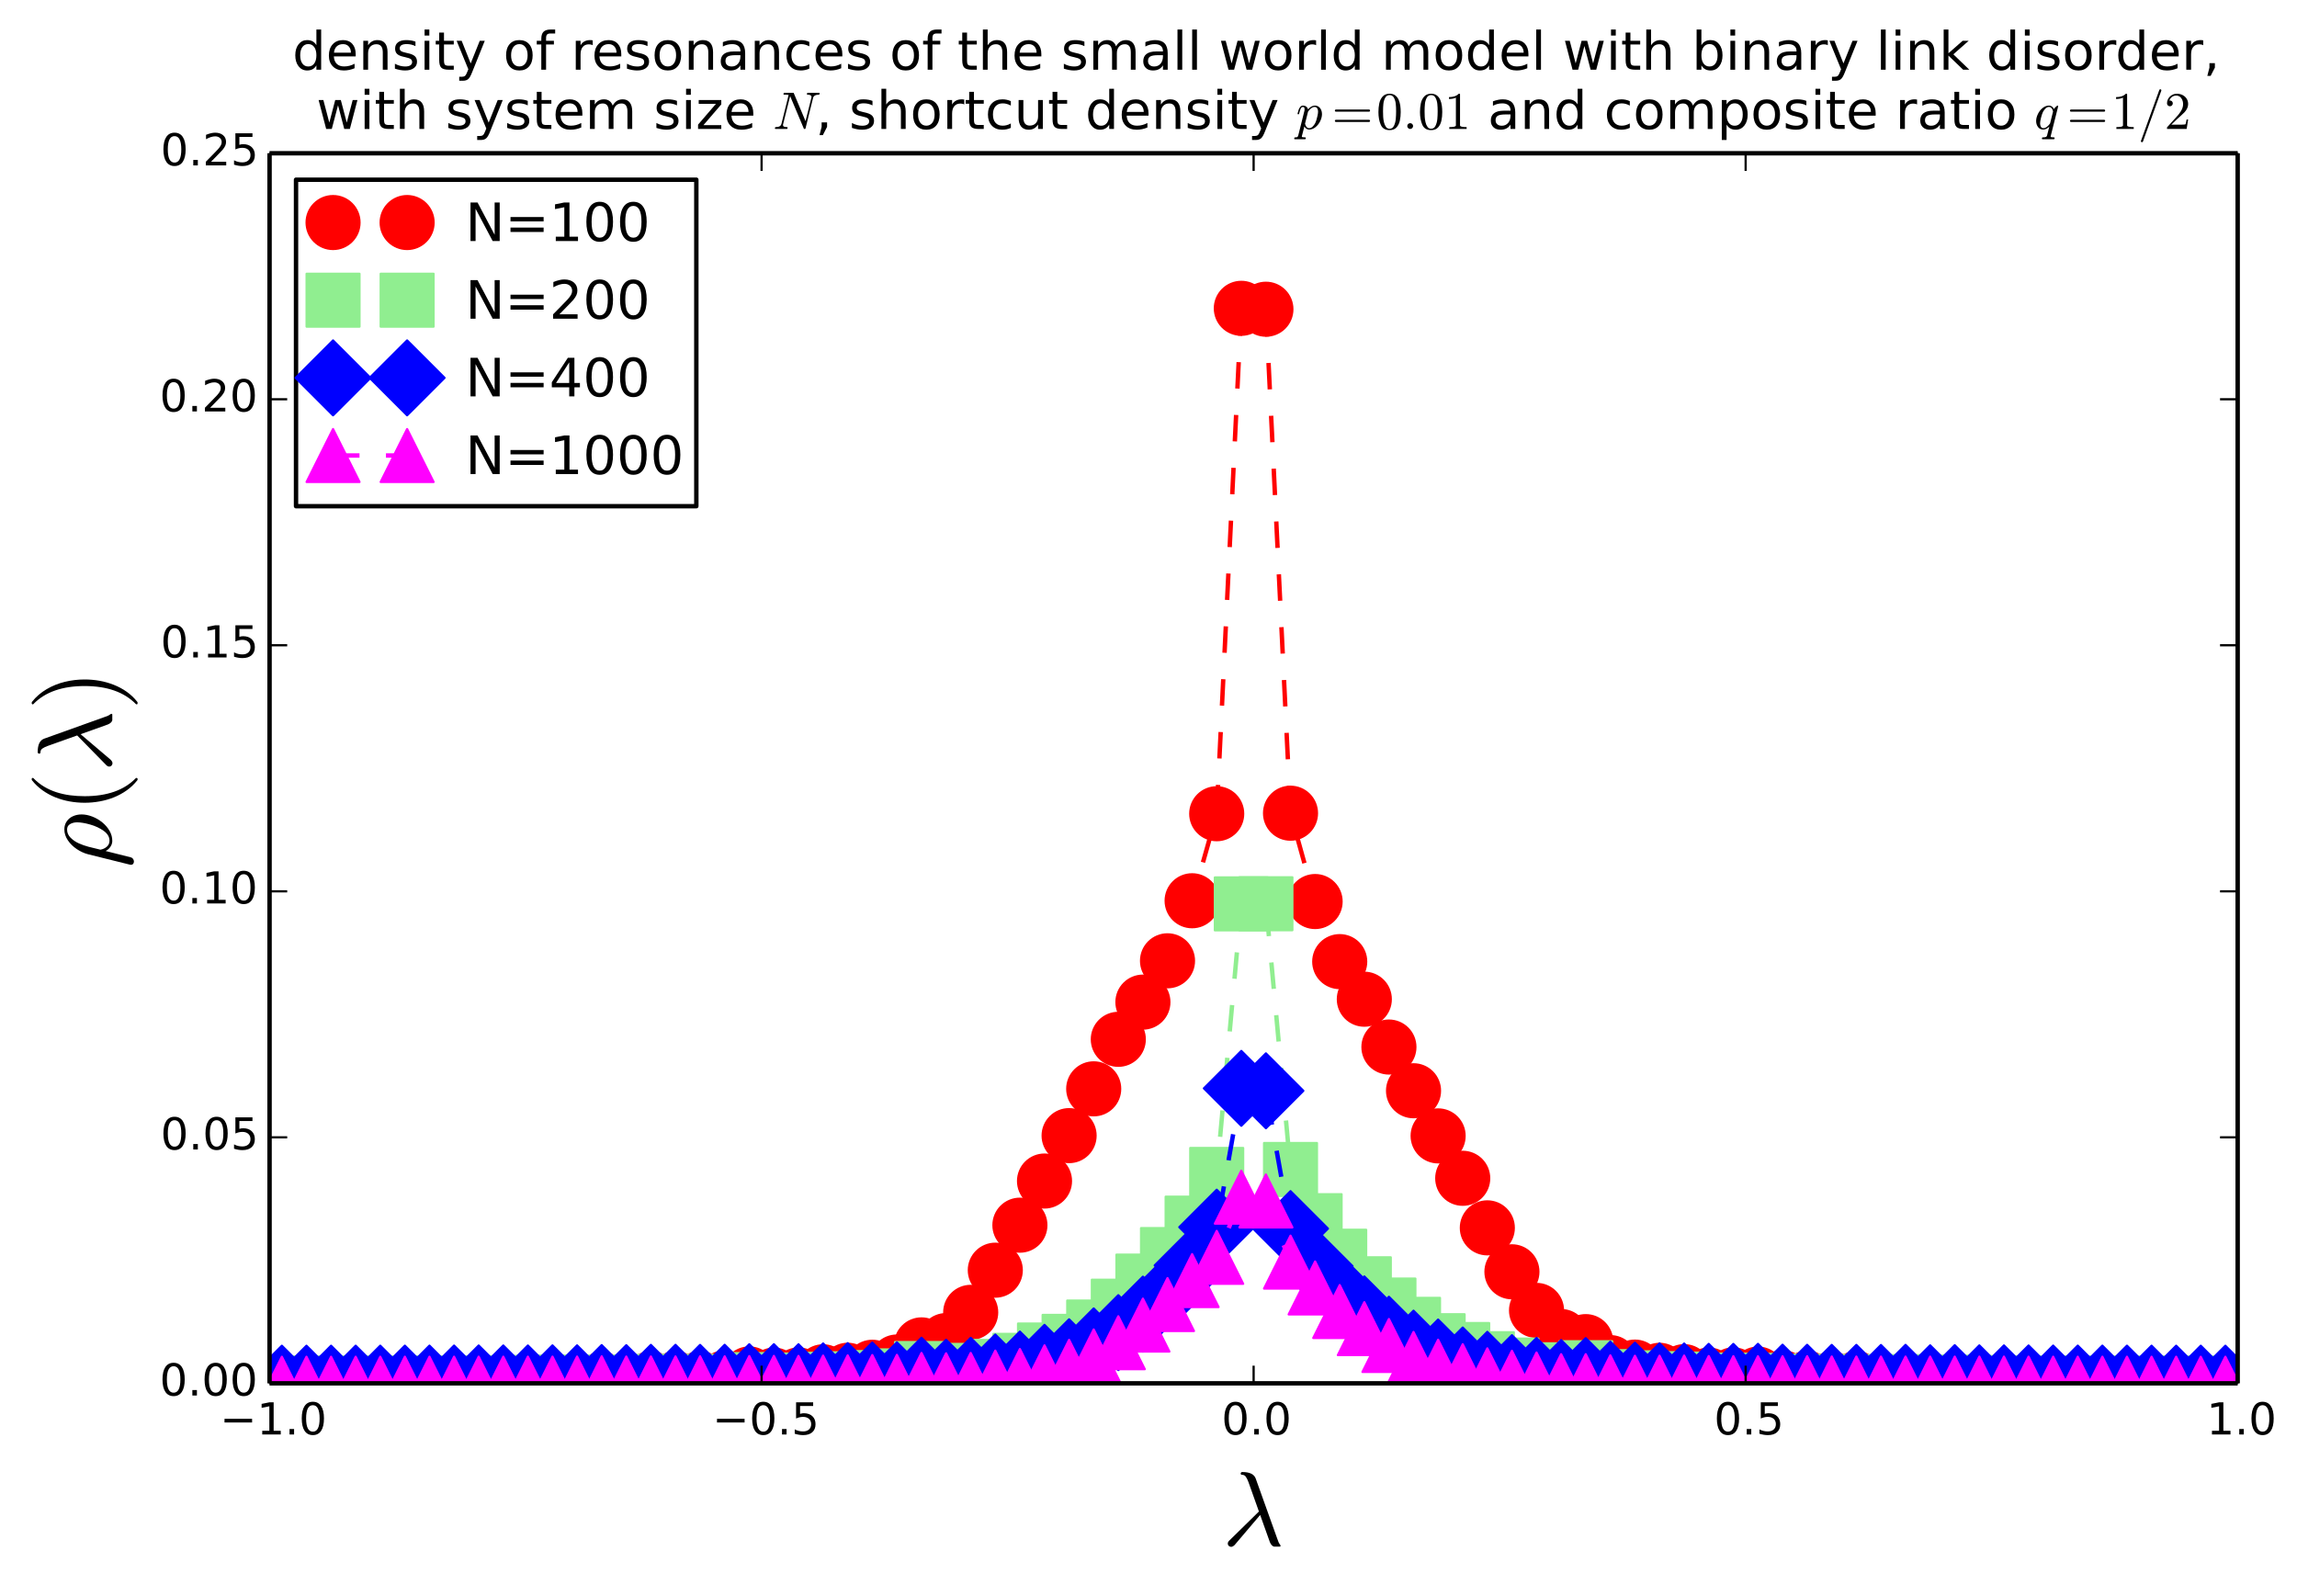 <?xml version="1.0" encoding="utf-8" standalone="no"?>
<!DOCTYPE svg PUBLIC "-//W3C//DTD SVG 1.1//EN"
  "http://www.w3.org/Graphics/SVG/1.1/DTD/svg11.dtd">
<!-- Created with matplotlib (http://matplotlib.org/) -->
<svg height="362pt" version="1.1" viewBox="0 0 521 362" width="521pt" xmlns="http://www.w3.org/2000/svg" xmlns:xlink="http://www.w3.org/1999/xlink">
 <defs>
  <style type="text/css">
*{stroke-linecap:butt;stroke-linejoin:round;}
  </style>
 </defs>
 <g id="figure_1">
  <g id="patch_1">
   <path d="
M0 362.863
L521.812 362.863
L521.812 0
L0 0
z
" style="fill:#ffffff;"/>
  </g>
  <g id="axes_1">
   <g id="patch_2">
    <path d="
M61.142 313.757
L507.542 313.757
L507.542 34.757
L61.142 34.757
z
" style="fill:#ffffff;"/>
   </g>
   <g id="line2d_1">
    <path clip-path="url(#pf44e4a903e)" d="
M63.932 313.568
L69.512 313.557
L75.092 313.544
L80.672 313.527
L86.252 313.489
L91.832 313.432
L97.412 313.467
L102.992 313.448
L108.572 313.378
L114.152 313.244
L119.732 313.171
L125.312 313.089
L130.892 313.193
L136.472 312.88
L142.052 313.052
L147.632 312.694
L153.212 312.695
L158.792 312.681
L164.372 312.507
L169.952 311.624
L175.532 311.885
L181.112 311.854
L186.692 311.134
L192.272 310.793
L197.852 310.11
L203.432 308.919
L209.012 305.035
L214.592 304.058
L220.172 297.656
L225.752 288.093
L231.332 277.885
L236.912 267.873
L242.492 257.573
L248.072 246.961
L253.652 235.73
L259.232 227.293
L264.812 217.921
L270.392 204.302
L275.972 184.562
L281.552 69.931
L287.132 70.137
L292.712 184.445
L298.292 204.479
L303.872 218.108
L309.452 226.632
L315.032 237.481
L320.612 247.395
L326.192 257.633
L331.772 267.249
L337.352 278.492
L342.932 288.458
L348.512 297.215
L354.092 303.14
L359.672 304.297
L365.252 309.054
L370.832 310.072
L376.412 310.805
L381.992 311.104
L387.572 311.873
L393.152 311.836
L398.732 311.656
L404.312 312.47
L409.892 312.611
L415.472 312.765
L421.052 312.678
L426.632 313.046
L432.212 312.984
L437.792 313.206
L443.372 313.15
L448.952 313.252
L454.532 313.335
L460.112 313.354
L465.692 313.409
L471.272 313.446
L476.852 313.496
L482.432 313.517
L488.012 313.532
L493.592 313.546
L499.172 313.558
L504.752 313.569" style="fill:none;stroke:#ff0000;stroke-dasharray:6,6;stroke-dashoffset:0.0;"/>
    <defs>
     <path d="
M0 6
C1.591 6 3.117 5.368 4.243 4.243
C5.368 3.117 6 1.591 6 0
C6 -1.591 5.368 -3.117 4.243 -4.243
C3.117 -5.368 1.591 -6 0 -6
C-1.591 -6 -3.117 -5.368 -4.243 -4.243
C-5.368 -3.117 -6 -1.591 -6 0
C-6 1.591 -5.368 3.117 -4.243 4.243
C-3.117 5.368 -1.591 6 0 6
z
" id="ma8036a81af" style="stroke:#ff0000;stroke-width:0.5;"/>
    </defs>
    <g clip-path="url(#pf44e4a903e)">
     <use style="fill:#ff0000;stroke:#ff0000;stroke-width:0.5;" x="63.932" xlink:href="#ma8036a81af" y="313.568"/>
     <use style="fill:#ff0000;stroke:#ff0000;stroke-width:0.5;" x="69.512" xlink:href="#ma8036a81af" y="313.557"/>
     <use style="fill:#ff0000;stroke:#ff0000;stroke-width:0.5;" x="75.092" xlink:href="#ma8036a81af" y="313.544"/>
     <use style="fill:#ff0000;stroke:#ff0000;stroke-width:0.5;" x="80.672" xlink:href="#ma8036a81af" y="313.527"/>
     <use style="fill:#ff0000;stroke:#ff0000;stroke-width:0.5;" x="86.252" xlink:href="#ma8036a81af" y="313.489"/>
     <use style="fill:#ff0000;stroke:#ff0000;stroke-width:0.5;" x="91.832" xlink:href="#ma8036a81af" y="313.432"/>
     <use style="fill:#ff0000;stroke:#ff0000;stroke-width:0.5;" x="97.412" xlink:href="#ma8036a81af" y="313.467"/>
     <use style="fill:#ff0000;stroke:#ff0000;stroke-width:0.5;" x="102.992" xlink:href="#ma8036a81af" y="313.448"/>
     <use style="fill:#ff0000;stroke:#ff0000;stroke-width:0.5;" x="108.572" xlink:href="#ma8036a81af" y="313.378"/>
     <use style="fill:#ff0000;stroke:#ff0000;stroke-width:0.5;" x="114.152" xlink:href="#ma8036a81af" y="313.244"/>
     <use style="fill:#ff0000;stroke:#ff0000;stroke-width:0.5;" x="119.732" xlink:href="#ma8036a81af" y="313.171"/>
     <use style="fill:#ff0000;stroke:#ff0000;stroke-width:0.5;" x="125.312" xlink:href="#ma8036a81af" y="313.089"/>
     <use style="fill:#ff0000;stroke:#ff0000;stroke-width:0.5;" x="130.892" xlink:href="#ma8036a81af" y="313.193"/>
     <use style="fill:#ff0000;stroke:#ff0000;stroke-width:0.5;" x="136.472" xlink:href="#ma8036a81af" y="312.88"/>
     <use style="fill:#ff0000;stroke:#ff0000;stroke-width:0.5;" x="142.052" xlink:href="#ma8036a81af" y="313.052"/>
     <use style="fill:#ff0000;stroke:#ff0000;stroke-width:0.5;" x="147.632" xlink:href="#ma8036a81af" y="312.694"/>
     <use style="fill:#ff0000;stroke:#ff0000;stroke-width:0.5;" x="153.212" xlink:href="#ma8036a81af" y="312.695"/>
     <use style="fill:#ff0000;stroke:#ff0000;stroke-width:0.5;" x="158.792" xlink:href="#ma8036a81af" y="312.681"/>
     <use style="fill:#ff0000;stroke:#ff0000;stroke-width:0.5;" x="164.372" xlink:href="#ma8036a81af" y="312.507"/>
     <use style="fill:#ff0000;stroke:#ff0000;stroke-width:0.5;" x="169.952" xlink:href="#ma8036a81af" y="311.624"/>
     <use style="fill:#ff0000;stroke:#ff0000;stroke-width:0.5;" x="175.532" xlink:href="#ma8036a81af" y="311.885"/>
     <use style="fill:#ff0000;stroke:#ff0000;stroke-width:0.5;" x="181.112" xlink:href="#ma8036a81af" y="311.854"/>
     <use style="fill:#ff0000;stroke:#ff0000;stroke-width:0.5;" x="186.692" xlink:href="#ma8036a81af" y="311.134"/>
     <use style="fill:#ff0000;stroke:#ff0000;stroke-width:0.5;" x="192.272" xlink:href="#ma8036a81af" y="310.793"/>
     <use style="fill:#ff0000;stroke:#ff0000;stroke-width:0.5;" x="197.852" xlink:href="#ma8036a81af" y="310.11"/>
     <use style="fill:#ff0000;stroke:#ff0000;stroke-width:0.5;" x="203.432" xlink:href="#ma8036a81af" y="308.919"/>
     <use style="fill:#ff0000;stroke:#ff0000;stroke-width:0.5;" x="209.012" xlink:href="#ma8036a81af" y="305.035"/>
     <use style="fill:#ff0000;stroke:#ff0000;stroke-width:0.5;" x="214.592" xlink:href="#ma8036a81af" y="304.058"/>
     <use style="fill:#ff0000;stroke:#ff0000;stroke-width:0.5;" x="220.172" xlink:href="#ma8036a81af" y="297.656"/>
     <use style="fill:#ff0000;stroke:#ff0000;stroke-width:0.5;" x="225.752" xlink:href="#ma8036a81af" y="288.093"/>
     <use style="fill:#ff0000;stroke:#ff0000;stroke-width:0.5;" x="231.332" xlink:href="#ma8036a81af" y="277.885"/>
     <use style="fill:#ff0000;stroke:#ff0000;stroke-width:0.5;" x="236.912" xlink:href="#ma8036a81af" y="267.873"/>
     <use style="fill:#ff0000;stroke:#ff0000;stroke-width:0.5;" x="242.492" xlink:href="#ma8036a81af" y="257.573"/>
     <use style="fill:#ff0000;stroke:#ff0000;stroke-width:0.5;" x="248.072" xlink:href="#ma8036a81af" y="246.961"/>
     <use style="fill:#ff0000;stroke:#ff0000;stroke-width:0.5;" x="253.652" xlink:href="#ma8036a81af" y="235.73"/>
     <use style="fill:#ff0000;stroke:#ff0000;stroke-width:0.5;" x="259.232" xlink:href="#ma8036a81af" y="227.293"/>
     <use style="fill:#ff0000;stroke:#ff0000;stroke-width:0.5;" x="264.812" xlink:href="#ma8036a81af" y="217.921"/>
     <use style="fill:#ff0000;stroke:#ff0000;stroke-width:0.5;" x="270.392" xlink:href="#ma8036a81af" y="204.302"/>
     <use style="fill:#ff0000;stroke:#ff0000;stroke-width:0.5;" x="275.972" xlink:href="#ma8036a81af" y="184.562"/>
     <use style="fill:#ff0000;stroke:#ff0000;stroke-width:0.5;" x="281.552" xlink:href="#ma8036a81af" y="69.931"/>
     <use style="fill:#ff0000;stroke:#ff0000;stroke-width:0.5;" x="287.132" xlink:href="#ma8036a81af" y="70.137"/>
     <use style="fill:#ff0000;stroke:#ff0000;stroke-width:0.5;" x="292.712" xlink:href="#ma8036a81af" y="184.445"/>
     <use style="fill:#ff0000;stroke:#ff0000;stroke-width:0.5;" x="298.292" xlink:href="#ma8036a81af" y="204.479"/>
     <use style="fill:#ff0000;stroke:#ff0000;stroke-width:0.5;" x="303.872" xlink:href="#ma8036a81af" y="218.108"/>
     <use style="fill:#ff0000;stroke:#ff0000;stroke-width:0.5;" x="309.452" xlink:href="#ma8036a81af" y="226.632"/>
     <use style="fill:#ff0000;stroke:#ff0000;stroke-width:0.5;" x="315.032" xlink:href="#ma8036a81af" y="237.481"/>
     <use style="fill:#ff0000;stroke:#ff0000;stroke-width:0.5;" x="320.612" xlink:href="#ma8036a81af" y="247.395"/>
     <use style="fill:#ff0000;stroke:#ff0000;stroke-width:0.5;" x="326.192" xlink:href="#ma8036a81af" y="257.633"/>
     <use style="fill:#ff0000;stroke:#ff0000;stroke-width:0.5;" x="331.772" xlink:href="#ma8036a81af" y="267.249"/>
     <use style="fill:#ff0000;stroke:#ff0000;stroke-width:0.5;" x="337.352" xlink:href="#ma8036a81af" y="278.492"/>
     <use style="fill:#ff0000;stroke:#ff0000;stroke-width:0.5;" x="342.932" xlink:href="#ma8036a81af" y="288.458"/>
     <use style="fill:#ff0000;stroke:#ff0000;stroke-width:0.5;" x="348.512" xlink:href="#ma8036a81af" y="297.215"/>
     <use style="fill:#ff0000;stroke:#ff0000;stroke-width:0.5;" x="354.092" xlink:href="#ma8036a81af" y="303.14"/>
     <use style="fill:#ff0000;stroke:#ff0000;stroke-width:0.5;" x="359.672" xlink:href="#ma8036a81af" y="304.297"/>
     <use style="fill:#ff0000;stroke:#ff0000;stroke-width:0.5;" x="365.252" xlink:href="#ma8036a81af" y="309.054"/>
     <use style="fill:#ff0000;stroke:#ff0000;stroke-width:0.5;" x="370.832" xlink:href="#ma8036a81af" y="310.072"/>
     <use style="fill:#ff0000;stroke:#ff0000;stroke-width:0.5;" x="376.412" xlink:href="#ma8036a81af" y="310.805"/>
     <use style="fill:#ff0000;stroke:#ff0000;stroke-width:0.5;" x="381.992" xlink:href="#ma8036a81af" y="311.104"/>
     <use style="fill:#ff0000;stroke:#ff0000;stroke-width:0.5;" x="387.572" xlink:href="#ma8036a81af" y="311.873"/>
     <use style="fill:#ff0000;stroke:#ff0000;stroke-width:0.5;" x="393.152" xlink:href="#ma8036a81af" y="311.836"/>
     <use style="fill:#ff0000;stroke:#ff0000;stroke-width:0.5;" x="398.732" xlink:href="#ma8036a81af" y="311.656"/>
     <use style="fill:#ff0000;stroke:#ff0000;stroke-width:0.5;" x="404.312" xlink:href="#ma8036a81af" y="312.47"/>
     <use style="fill:#ff0000;stroke:#ff0000;stroke-width:0.5;" x="409.892" xlink:href="#ma8036a81af" y="312.611"/>
     <use style="fill:#ff0000;stroke:#ff0000;stroke-width:0.5;" x="415.472" xlink:href="#ma8036a81af" y="312.765"/>
     <use style="fill:#ff0000;stroke:#ff0000;stroke-width:0.5;" x="421.052" xlink:href="#ma8036a81af" y="312.678"/>
     <use style="fill:#ff0000;stroke:#ff0000;stroke-width:0.5;" x="426.632" xlink:href="#ma8036a81af" y="313.046"/>
     <use style="fill:#ff0000;stroke:#ff0000;stroke-width:0.5;" x="432.212" xlink:href="#ma8036a81af" y="312.984"/>
     <use style="fill:#ff0000;stroke:#ff0000;stroke-width:0.5;" x="437.792" xlink:href="#ma8036a81af" y="313.206"/>
     <use style="fill:#ff0000;stroke:#ff0000;stroke-width:0.5;" x="443.372" xlink:href="#ma8036a81af" y="313.15"/>
     <use style="fill:#ff0000;stroke:#ff0000;stroke-width:0.5;" x="448.952" xlink:href="#ma8036a81af" y="313.252"/>
     <use style="fill:#ff0000;stroke:#ff0000;stroke-width:0.5;" x="454.532" xlink:href="#ma8036a81af" y="313.335"/>
     <use style="fill:#ff0000;stroke:#ff0000;stroke-width:0.5;" x="460.112" xlink:href="#ma8036a81af" y="313.354"/>
     <use style="fill:#ff0000;stroke:#ff0000;stroke-width:0.5;" x="465.692" xlink:href="#ma8036a81af" y="313.409"/>
     <use style="fill:#ff0000;stroke:#ff0000;stroke-width:0.5;" x="471.272" xlink:href="#ma8036a81af" y="313.446"/>
     <use style="fill:#ff0000;stroke:#ff0000;stroke-width:0.5;" x="476.852" xlink:href="#ma8036a81af" y="313.496"/>
     <use style="fill:#ff0000;stroke:#ff0000;stroke-width:0.5;" x="482.432" xlink:href="#ma8036a81af" y="313.517"/>
     <use style="fill:#ff0000;stroke:#ff0000;stroke-width:0.5;" x="488.012" xlink:href="#ma8036a81af" y="313.532"/>
     <use style="fill:#ff0000;stroke:#ff0000;stroke-width:0.5;" x="493.592" xlink:href="#ma8036a81af" y="313.546"/>
     <use style="fill:#ff0000;stroke:#ff0000;stroke-width:0.5;" x="499.172" xlink:href="#ma8036a81af" y="313.558"/>
     <use style="fill:#ff0000;stroke:#ff0000;stroke-width:0.5;" x="504.752" xlink:href="#ma8036a81af" y="313.569"/>
    </g>
   </g>
   <g id="line2d_2">
    <path clip-path="url(#pf44e4a903e)" d="
M63.932 313.698
L69.512 313.695
L75.092 313.691
L80.672 313.687
L86.252 313.682
L91.832 313.676
L97.412 313.668
L102.992 313.648
L108.572 313.627
L114.152 313.594
L119.732 313.575
L125.312 313.478
L130.892 313.563
L136.472 313.468
L142.052 313.493
L147.632 313.326
L153.212 313.334
L158.792 313.393
L164.372 313.339
L169.952 312.905
L175.532 313.005
L181.112 313.033
L186.692 312.838
L192.272 312.72
L197.852 312.443
L203.432 312.076
L209.012 310.382
L214.592 311.491
L220.172 310.819
L225.752 309.92
L231.332 308.547
L236.912 306.198
L242.492 304.234
L248.072 300.976
L253.652 296.255
L259.232 290.564
L264.812 284.546
L270.392 277.424
L275.972 266.373
L281.552 205.015
L287.132 204.981
L292.712 265.25
L298.292 276.859
L303.872 284.929
L309.452 291.175
L315.032 296
L320.612 300.373
L326.192 304.085
L331.772 306.087
L337.352 308.16
L342.932 309.606
L348.512 310.674
L354.092 311.393
L359.672 310.215
L365.252 312.237
L370.832 312.496
L376.412 312.701
L381.992 312.799
L387.572 313.049
L393.152 313.084
L398.732 313.064
L404.312 313.265
L409.892 313.353
L415.472 313.365
L421.052 313.356
L426.632 313.413
L432.212 313.363
L437.792 313.514
L443.372 313.505
L448.952 313.574
L454.532 313.611
L460.112 313.644
L465.692 313.656
L471.272 313.67
L476.852 313.677
L482.432 313.682
L488.012 313.687
L493.592 313.691
L499.172 313.695
L504.752 313.698" style="fill:none;stroke:#90ee90;stroke-dasharray:6,6;stroke-dashoffset:0.0;"/>
    <defs>
     <path d="
M-6 6
L6 6
L6 -6
L-6 -6
z
" id="m0ef5cba77c" style="stroke:#90ee90;stroke-linejoin:miter;stroke-width:0.5;"/>
    </defs>
    <g clip-path="url(#pf44e4a903e)">
     <use style="fill:#90ee90;stroke:#90ee90;stroke-linejoin:miter;stroke-width:0.5;" x="63.932" xlink:href="#m0ef5cba77c" y="313.698"/>
     <use style="fill:#90ee90;stroke:#90ee90;stroke-linejoin:miter;stroke-width:0.5;" x="69.512" xlink:href="#m0ef5cba77c" y="313.695"/>
     <use style="fill:#90ee90;stroke:#90ee90;stroke-linejoin:miter;stroke-width:0.5;" x="75.092" xlink:href="#m0ef5cba77c" y="313.691"/>
     <use style="fill:#90ee90;stroke:#90ee90;stroke-linejoin:miter;stroke-width:0.5;" x="80.672" xlink:href="#m0ef5cba77c" y="313.687"/>
     <use style="fill:#90ee90;stroke:#90ee90;stroke-linejoin:miter;stroke-width:0.5;" x="86.252" xlink:href="#m0ef5cba77c" y="313.682"/>
     <use style="fill:#90ee90;stroke:#90ee90;stroke-linejoin:miter;stroke-width:0.5;" x="91.832" xlink:href="#m0ef5cba77c" y="313.676"/>
     <use style="fill:#90ee90;stroke:#90ee90;stroke-linejoin:miter;stroke-width:0.5;" x="97.412" xlink:href="#m0ef5cba77c" y="313.668"/>
     <use style="fill:#90ee90;stroke:#90ee90;stroke-linejoin:miter;stroke-width:0.5;" x="102.992" xlink:href="#m0ef5cba77c" y="313.648"/>
     <use style="fill:#90ee90;stroke:#90ee90;stroke-linejoin:miter;stroke-width:0.5;" x="108.572" xlink:href="#m0ef5cba77c" y="313.627"/>
     <use style="fill:#90ee90;stroke:#90ee90;stroke-linejoin:miter;stroke-width:0.5;" x="114.152" xlink:href="#m0ef5cba77c" y="313.594"/>
     <use style="fill:#90ee90;stroke:#90ee90;stroke-linejoin:miter;stroke-width:0.5;" x="119.732" xlink:href="#m0ef5cba77c" y="313.575"/>
     <use style="fill:#90ee90;stroke:#90ee90;stroke-linejoin:miter;stroke-width:0.5;" x="125.312" xlink:href="#m0ef5cba77c" y="313.478"/>
     <use style="fill:#90ee90;stroke:#90ee90;stroke-linejoin:miter;stroke-width:0.5;" x="130.892" xlink:href="#m0ef5cba77c" y="313.563"/>
     <use style="fill:#90ee90;stroke:#90ee90;stroke-linejoin:miter;stroke-width:0.5;" x="136.472" xlink:href="#m0ef5cba77c" y="313.468"/>
     <use style="fill:#90ee90;stroke:#90ee90;stroke-linejoin:miter;stroke-width:0.5;" x="142.052" xlink:href="#m0ef5cba77c" y="313.493"/>
     <use style="fill:#90ee90;stroke:#90ee90;stroke-linejoin:miter;stroke-width:0.5;" x="147.632" xlink:href="#m0ef5cba77c" y="313.326"/>
     <use style="fill:#90ee90;stroke:#90ee90;stroke-linejoin:miter;stroke-width:0.5;" x="153.212" xlink:href="#m0ef5cba77c" y="313.334"/>
     <use style="fill:#90ee90;stroke:#90ee90;stroke-linejoin:miter;stroke-width:0.5;" x="158.792" xlink:href="#m0ef5cba77c" y="313.393"/>
     <use style="fill:#90ee90;stroke:#90ee90;stroke-linejoin:miter;stroke-width:0.5;" x="164.372" xlink:href="#m0ef5cba77c" y="313.339"/>
     <use style="fill:#90ee90;stroke:#90ee90;stroke-linejoin:miter;stroke-width:0.5;" x="169.952" xlink:href="#m0ef5cba77c" y="312.905"/>
     <use style="fill:#90ee90;stroke:#90ee90;stroke-linejoin:miter;stroke-width:0.5;" x="175.532" xlink:href="#m0ef5cba77c" y="313.005"/>
     <use style="fill:#90ee90;stroke:#90ee90;stroke-linejoin:miter;stroke-width:0.5;" x="181.112" xlink:href="#m0ef5cba77c" y="313.033"/>
     <use style="fill:#90ee90;stroke:#90ee90;stroke-linejoin:miter;stroke-width:0.5;" x="186.692" xlink:href="#m0ef5cba77c" y="312.838"/>
     <use style="fill:#90ee90;stroke:#90ee90;stroke-linejoin:miter;stroke-width:0.5;" x="192.272" xlink:href="#m0ef5cba77c" y="312.72"/>
     <use style="fill:#90ee90;stroke:#90ee90;stroke-linejoin:miter;stroke-width:0.5;" x="197.852" xlink:href="#m0ef5cba77c" y="312.443"/>
     <use style="fill:#90ee90;stroke:#90ee90;stroke-linejoin:miter;stroke-width:0.5;" x="203.432" xlink:href="#m0ef5cba77c" y="312.076"/>
     <use style="fill:#90ee90;stroke:#90ee90;stroke-linejoin:miter;stroke-width:0.5;" x="209.012" xlink:href="#m0ef5cba77c" y="310.382"/>
     <use style="fill:#90ee90;stroke:#90ee90;stroke-linejoin:miter;stroke-width:0.5;" x="214.592" xlink:href="#m0ef5cba77c" y="311.491"/>
     <use style="fill:#90ee90;stroke:#90ee90;stroke-linejoin:miter;stroke-width:0.5;" x="220.172" xlink:href="#m0ef5cba77c" y="310.819"/>
     <use style="fill:#90ee90;stroke:#90ee90;stroke-linejoin:miter;stroke-width:0.5;" x="225.752" xlink:href="#m0ef5cba77c" y="309.92"/>
     <use style="fill:#90ee90;stroke:#90ee90;stroke-linejoin:miter;stroke-width:0.5;" x="231.332" xlink:href="#m0ef5cba77c" y="308.547"/>
     <use style="fill:#90ee90;stroke:#90ee90;stroke-linejoin:miter;stroke-width:0.5;" x="236.912" xlink:href="#m0ef5cba77c" y="306.198"/>
     <use style="fill:#90ee90;stroke:#90ee90;stroke-linejoin:miter;stroke-width:0.5;" x="242.492" xlink:href="#m0ef5cba77c" y="304.234"/>
     <use style="fill:#90ee90;stroke:#90ee90;stroke-linejoin:miter;stroke-width:0.5;" x="248.072" xlink:href="#m0ef5cba77c" y="300.976"/>
     <use style="fill:#90ee90;stroke:#90ee90;stroke-linejoin:miter;stroke-width:0.5;" x="253.652" xlink:href="#m0ef5cba77c" y="296.255"/>
     <use style="fill:#90ee90;stroke:#90ee90;stroke-linejoin:miter;stroke-width:0.5;" x="259.232" xlink:href="#m0ef5cba77c" y="290.564"/>
     <use style="fill:#90ee90;stroke:#90ee90;stroke-linejoin:miter;stroke-width:0.5;" x="264.812" xlink:href="#m0ef5cba77c" y="284.546"/>
     <use style="fill:#90ee90;stroke:#90ee90;stroke-linejoin:miter;stroke-width:0.5;" x="270.392" xlink:href="#m0ef5cba77c" y="277.424"/>
     <use style="fill:#90ee90;stroke:#90ee90;stroke-linejoin:miter;stroke-width:0.5;" x="275.972" xlink:href="#m0ef5cba77c" y="266.373"/>
     <use style="fill:#90ee90;stroke:#90ee90;stroke-linejoin:miter;stroke-width:0.5;" x="281.552" xlink:href="#m0ef5cba77c" y="205.015"/>
     <use style="fill:#90ee90;stroke:#90ee90;stroke-linejoin:miter;stroke-width:0.5;" x="287.132" xlink:href="#m0ef5cba77c" y="204.981"/>
     <use style="fill:#90ee90;stroke:#90ee90;stroke-linejoin:miter;stroke-width:0.5;" x="292.712" xlink:href="#m0ef5cba77c" y="265.25"/>
     <use style="fill:#90ee90;stroke:#90ee90;stroke-linejoin:miter;stroke-width:0.5;" x="298.292" xlink:href="#m0ef5cba77c" y="276.859"/>
     <use style="fill:#90ee90;stroke:#90ee90;stroke-linejoin:miter;stroke-width:0.5;" x="303.872" xlink:href="#m0ef5cba77c" y="284.929"/>
     <use style="fill:#90ee90;stroke:#90ee90;stroke-linejoin:miter;stroke-width:0.5;" x="309.452" xlink:href="#m0ef5cba77c" y="291.175"/>
     <use style="fill:#90ee90;stroke:#90ee90;stroke-linejoin:miter;stroke-width:0.5;" x="315.032" xlink:href="#m0ef5cba77c" y="296"/>
     <use style="fill:#90ee90;stroke:#90ee90;stroke-linejoin:miter;stroke-width:0.5;" x="320.612" xlink:href="#m0ef5cba77c" y="300.373"/>
     <use style="fill:#90ee90;stroke:#90ee90;stroke-linejoin:miter;stroke-width:0.5;" x="326.192" xlink:href="#m0ef5cba77c" y="304.085"/>
     <use style="fill:#90ee90;stroke:#90ee90;stroke-linejoin:miter;stroke-width:0.5;" x="331.772" xlink:href="#m0ef5cba77c" y="306.087"/>
     <use style="fill:#90ee90;stroke:#90ee90;stroke-linejoin:miter;stroke-width:0.5;" x="337.352" xlink:href="#m0ef5cba77c" y="308.16"/>
     <use style="fill:#90ee90;stroke:#90ee90;stroke-linejoin:miter;stroke-width:0.5;" x="342.932" xlink:href="#m0ef5cba77c" y="309.606"/>
     <use style="fill:#90ee90;stroke:#90ee90;stroke-linejoin:miter;stroke-width:0.5;" x="348.512" xlink:href="#m0ef5cba77c" y="310.674"/>
     <use style="fill:#90ee90;stroke:#90ee90;stroke-linejoin:miter;stroke-width:0.5;" x="354.092" xlink:href="#m0ef5cba77c" y="311.393"/>
     <use style="fill:#90ee90;stroke:#90ee90;stroke-linejoin:miter;stroke-width:0.5;" x="359.672" xlink:href="#m0ef5cba77c" y="310.215"/>
     <use style="fill:#90ee90;stroke:#90ee90;stroke-linejoin:miter;stroke-width:0.5;" x="365.252" xlink:href="#m0ef5cba77c" y="312.237"/>
     <use style="fill:#90ee90;stroke:#90ee90;stroke-linejoin:miter;stroke-width:0.5;" x="370.832" xlink:href="#m0ef5cba77c" y="312.496"/>
     <use style="fill:#90ee90;stroke:#90ee90;stroke-linejoin:miter;stroke-width:0.5;" x="376.412" xlink:href="#m0ef5cba77c" y="312.701"/>
     <use style="fill:#90ee90;stroke:#90ee90;stroke-linejoin:miter;stroke-width:0.5;" x="381.992" xlink:href="#m0ef5cba77c" y="312.799"/>
     <use style="fill:#90ee90;stroke:#90ee90;stroke-linejoin:miter;stroke-width:0.5;" x="387.572" xlink:href="#m0ef5cba77c" y="313.049"/>
     <use style="fill:#90ee90;stroke:#90ee90;stroke-linejoin:miter;stroke-width:0.5;" x="393.152" xlink:href="#m0ef5cba77c" y="313.084"/>
     <use style="fill:#90ee90;stroke:#90ee90;stroke-linejoin:miter;stroke-width:0.5;" x="398.732" xlink:href="#m0ef5cba77c" y="313.064"/>
     <use style="fill:#90ee90;stroke:#90ee90;stroke-linejoin:miter;stroke-width:0.5;" x="404.312" xlink:href="#m0ef5cba77c" y="313.265"/>
     <use style="fill:#90ee90;stroke:#90ee90;stroke-linejoin:miter;stroke-width:0.5;" x="409.892" xlink:href="#m0ef5cba77c" y="313.353"/>
     <use style="fill:#90ee90;stroke:#90ee90;stroke-linejoin:miter;stroke-width:0.5;" x="415.472" xlink:href="#m0ef5cba77c" y="313.365"/>
     <use style="fill:#90ee90;stroke:#90ee90;stroke-linejoin:miter;stroke-width:0.5;" x="421.052" xlink:href="#m0ef5cba77c" y="313.356"/>
     <use style="fill:#90ee90;stroke:#90ee90;stroke-linejoin:miter;stroke-width:0.5;" x="426.632" xlink:href="#m0ef5cba77c" y="313.413"/>
     <use style="fill:#90ee90;stroke:#90ee90;stroke-linejoin:miter;stroke-width:0.5;" x="432.212" xlink:href="#m0ef5cba77c" y="313.363"/>
     <use style="fill:#90ee90;stroke:#90ee90;stroke-linejoin:miter;stroke-width:0.5;" x="437.792" xlink:href="#m0ef5cba77c" y="313.514"/>
     <use style="fill:#90ee90;stroke:#90ee90;stroke-linejoin:miter;stroke-width:0.5;" x="443.372" xlink:href="#m0ef5cba77c" y="313.505"/>
     <use style="fill:#90ee90;stroke:#90ee90;stroke-linejoin:miter;stroke-width:0.5;" x="448.952" xlink:href="#m0ef5cba77c" y="313.574"/>
     <use style="fill:#90ee90;stroke:#90ee90;stroke-linejoin:miter;stroke-width:0.5;" x="454.532" xlink:href="#m0ef5cba77c" y="313.611"/>
     <use style="fill:#90ee90;stroke:#90ee90;stroke-linejoin:miter;stroke-width:0.5;" x="460.112" xlink:href="#m0ef5cba77c" y="313.644"/>
     <use style="fill:#90ee90;stroke:#90ee90;stroke-linejoin:miter;stroke-width:0.5;" x="465.692" xlink:href="#m0ef5cba77c" y="313.656"/>
     <use style="fill:#90ee90;stroke:#90ee90;stroke-linejoin:miter;stroke-width:0.5;" x="471.272" xlink:href="#m0ef5cba77c" y="313.67"/>
     <use style="fill:#90ee90;stroke:#90ee90;stroke-linejoin:miter;stroke-width:0.5;" x="476.852" xlink:href="#m0ef5cba77c" y="313.677"/>
     <use style="fill:#90ee90;stroke:#90ee90;stroke-linejoin:miter;stroke-width:0.5;" x="482.432" xlink:href="#m0ef5cba77c" y="313.682"/>
     <use style="fill:#90ee90;stroke:#90ee90;stroke-linejoin:miter;stroke-width:0.5;" x="488.012" xlink:href="#m0ef5cba77c" y="313.687"/>
     <use style="fill:#90ee90;stroke:#90ee90;stroke-linejoin:miter;stroke-width:0.5;" x="493.592" xlink:href="#m0ef5cba77c" y="313.691"/>
     <use style="fill:#90ee90;stroke:#90ee90;stroke-linejoin:miter;stroke-width:0.5;" x="499.172" xlink:href="#m0ef5cba77c" y="313.695"/>
     <use style="fill:#90ee90;stroke:#90ee90;stroke-linejoin:miter;stroke-width:0.5;" x="504.752" xlink:href="#m0ef5cba77c" y="313.698"/>
    </g>
   </g>
   <g id="line2d_3">
    <path clip-path="url(#pf44e4a903e)" d="
M63.932 313.719
L69.512 313.717
L75.092 313.715
L80.672 313.712
L86.252 313.708
L91.832 313.703
L97.412 313.694
L102.992 313.683
L108.572 313.666
L114.152 313.664
L119.732 313.662
L125.312 313.64
L130.892 313.635
L136.472 313.572
L142.052 313.597
L147.632 313.525
L153.212 313.514
L158.792 313.531
L164.372 313.509
L169.952 313.385
L175.532 313.377
L181.112 313.386
L186.692 313.203
L192.272 313.131
L197.852 313
L203.432 312.954
L209.012 311.905
L214.592 312.367
L220.172 311.933
L225.752 311.18
L231.332 310.513
L236.912 308.986
L242.492 307.728
L248.072 305.263
L253.652 302.255
L259.232 298.057
L264.812 293.215
L270.392 287.008
L275.972 278.333
L281.552 246.85
L287.132 247.403
L292.712 278.656
L298.292 287.176
L303.872 293.046
L309.452 298.005
L315.032 302.618
L320.612 305.771
L326.192 307.783
L331.772 309.592
L337.352 310.57
L342.932 311.332
L348.512 311.958
L354.092 312.436
L359.672 311.998
L365.252 312.8
L370.832 313.031
L376.412 313.177
L381.992 313.221
L387.572 313.301
L393.152 313.311
L398.732 313.294
L404.312 313.492
L409.892 313.51
L415.472 313.531
L421.052 313.53
L426.632 313.55
L432.212 313.519
L437.792 313.629
L443.372 313.599
L448.952 313.642
L454.532 313.649
L460.112 313.664
L465.692 313.685
L471.272 313.689
L476.852 313.697
L482.432 313.707
L488.012 313.711
L493.592 313.714
L499.172 313.717
L504.752 313.719" style="fill:none;stroke:#0000ff;stroke-dasharray:6,6;stroke-dashoffset:0.0;"/>
    <defs>
     <path d="
M-6.66134e-16 8.485
L8.485 0
L1.11022e-15 -8.485
L-8.485 -1.77636e-15
z
" id="m45c6762dc7" style="stroke:#0000ff;stroke-linejoin:miter;stroke-width:0.5;"/>
    </defs>
    <g clip-path="url(#pf44e4a903e)">
     <use style="fill:#0000ff;stroke:#0000ff;stroke-linejoin:miter;stroke-width:0.5;" x="63.932" xlink:href="#m45c6762dc7" y="313.719"/>
     <use style="fill:#0000ff;stroke:#0000ff;stroke-linejoin:miter;stroke-width:0.5;" x="69.512" xlink:href="#m45c6762dc7" y="313.717"/>
     <use style="fill:#0000ff;stroke:#0000ff;stroke-linejoin:miter;stroke-width:0.5;" x="75.092" xlink:href="#m45c6762dc7" y="313.715"/>
     <use style="fill:#0000ff;stroke:#0000ff;stroke-linejoin:miter;stroke-width:0.5;" x="80.672" xlink:href="#m45c6762dc7" y="313.712"/>
     <use style="fill:#0000ff;stroke:#0000ff;stroke-linejoin:miter;stroke-width:0.5;" x="86.252" xlink:href="#m45c6762dc7" y="313.708"/>
     <use style="fill:#0000ff;stroke:#0000ff;stroke-linejoin:miter;stroke-width:0.5;" x="91.832" xlink:href="#m45c6762dc7" y="313.703"/>
     <use style="fill:#0000ff;stroke:#0000ff;stroke-linejoin:miter;stroke-width:0.5;" x="97.412" xlink:href="#m45c6762dc7" y="313.694"/>
     <use style="fill:#0000ff;stroke:#0000ff;stroke-linejoin:miter;stroke-width:0.5;" x="102.992" xlink:href="#m45c6762dc7" y="313.683"/>
     <use style="fill:#0000ff;stroke:#0000ff;stroke-linejoin:miter;stroke-width:0.5;" x="108.572" xlink:href="#m45c6762dc7" y="313.666"/>
     <use style="fill:#0000ff;stroke:#0000ff;stroke-linejoin:miter;stroke-width:0.5;" x="114.152" xlink:href="#m45c6762dc7" y="313.664"/>
     <use style="fill:#0000ff;stroke:#0000ff;stroke-linejoin:miter;stroke-width:0.5;" x="119.732" xlink:href="#m45c6762dc7" y="313.662"/>
     <use style="fill:#0000ff;stroke:#0000ff;stroke-linejoin:miter;stroke-width:0.5;" x="125.312" xlink:href="#m45c6762dc7" y="313.64"/>
     <use style="fill:#0000ff;stroke:#0000ff;stroke-linejoin:miter;stroke-width:0.5;" x="130.892" xlink:href="#m45c6762dc7" y="313.635"/>
     <use style="fill:#0000ff;stroke:#0000ff;stroke-linejoin:miter;stroke-width:0.5;" x="136.472" xlink:href="#m45c6762dc7" y="313.572"/>
     <use style="fill:#0000ff;stroke:#0000ff;stroke-linejoin:miter;stroke-width:0.5;" x="142.052" xlink:href="#m45c6762dc7" y="313.597"/>
     <use style="fill:#0000ff;stroke:#0000ff;stroke-linejoin:miter;stroke-width:0.5;" x="147.632" xlink:href="#m45c6762dc7" y="313.525"/>
     <use style="fill:#0000ff;stroke:#0000ff;stroke-linejoin:miter;stroke-width:0.5;" x="153.212" xlink:href="#m45c6762dc7" y="313.514"/>
     <use style="fill:#0000ff;stroke:#0000ff;stroke-linejoin:miter;stroke-width:0.5;" x="158.792" xlink:href="#m45c6762dc7" y="313.531"/>
     <use style="fill:#0000ff;stroke:#0000ff;stroke-linejoin:miter;stroke-width:0.5;" x="164.372" xlink:href="#m45c6762dc7" y="313.509"/>
     <use style="fill:#0000ff;stroke:#0000ff;stroke-linejoin:miter;stroke-width:0.5;" x="169.952" xlink:href="#m45c6762dc7" y="313.385"/>
     <use style="fill:#0000ff;stroke:#0000ff;stroke-linejoin:miter;stroke-width:0.5;" x="175.532" xlink:href="#m45c6762dc7" y="313.377"/>
     <use style="fill:#0000ff;stroke:#0000ff;stroke-linejoin:miter;stroke-width:0.5;" x="181.112" xlink:href="#m45c6762dc7" y="313.386"/>
     <use style="fill:#0000ff;stroke:#0000ff;stroke-linejoin:miter;stroke-width:0.5;" x="186.692" xlink:href="#m45c6762dc7" y="313.203"/>
     <use style="fill:#0000ff;stroke:#0000ff;stroke-linejoin:miter;stroke-width:0.5;" x="192.272" xlink:href="#m45c6762dc7" y="313.131"/>
     <use style="fill:#0000ff;stroke:#0000ff;stroke-linejoin:miter;stroke-width:0.5;" x="197.852" xlink:href="#m45c6762dc7" y="313"/>
     <use style="fill:#0000ff;stroke:#0000ff;stroke-linejoin:miter;stroke-width:0.5;" x="203.432" xlink:href="#m45c6762dc7" y="312.954"/>
     <use style="fill:#0000ff;stroke:#0000ff;stroke-linejoin:miter;stroke-width:0.5;" x="209.012" xlink:href="#m45c6762dc7" y="311.905"/>
     <use style="fill:#0000ff;stroke:#0000ff;stroke-linejoin:miter;stroke-width:0.5;" x="214.592" xlink:href="#m45c6762dc7" y="312.367"/>
     <use style="fill:#0000ff;stroke:#0000ff;stroke-linejoin:miter;stroke-width:0.5;" x="220.172" xlink:href="#m45c6762dc7" y="311.933"/>
     <use style="fill:#0000ff;stroke:#0000ff;stroke-linejoin:miter;stroke-width:0.5;" x="225.752" xlink:href="#m45c6762dc7" y="311.18"/>
     <use style="fill:#0000ff;stroke:#0000ff;stroke-linejoin:miter;stroke-width:0.5;" x="231.332" xlink:href="#m45c6762dc7" y="310.513"/>
     <use style="fill:#0000ff;stroke:#0000ff;stroke-linejoin:miter;stroke-width:0.5;" x="236.912" xlink:href="#m45c6762dc7" y="308.986"/>
     <use style="fill:#0000ff;stroke:#0000ff;stroke-linejoin:miter;stroke-width:0.5;" x="242.492" xlink:href="#m45c6762dc7" y="307.728"/>
     <use style="fill:#0000ff;stroke:#0000ff;stroke-linejoin:miter;stroke-width:0.5;" x="248.072" xlink:href="#m45c6762dc7" y="305.263"/>
     <use style="fill:#0000ff;stroke:#0000ff;stroke-linejoin:miter;stroke-width:0.5;" x="253.652" xlink:href="#m45c6762dc7" y="302.255"/>
     <use style="fill:#0000ff;stroke:#0000ff;stroke-linejoin:miter;stroke-width:0.5;" x="259.232" xlink:href="#m45c6762dc7" y="298.057"/>
     <use style="fill:#0000ff;stroke:#0000ff;stroke-linejoin:miter;stroke-width:0.5;" x="264.812" xlink:href="#m45c6762dc7" y="293.215"/>
     <use style="fill:#0000ff;stroke:#0000ff;stroke-linejoin:miter;stroke-width:0.5;" x="270.392" xlink:href="#m45c6762dc7" y="287.008"/>
     <use style="fill:#0000ff;stroke:#0000ff;stroke-linejoin:miter;stroke-width:0.5;" x="275.972" xlink:href="#m45c6762dc7" y="278.333"/>
     <use style="fill:#0000ff;stroke:#0000ff;stroke-linejoin:miter;stroke-width:0.5;" x="281.552" xlink:href="#m45c6762dc7" y="246.85"/>
     <use style="fill:#0000ff;stroke:#0000ff;stroke-linejoin:miter;stroke-width:0.5;" x="287.132" xlink:href="#m45c6762dc7" y="247.403"/>
     <use style="fill:#0000ff;stroke:#0000ff;stroke-linejoin:miter;stroke-width:0.5;" x="292.712" xlink:href="#m45c6762dc7" y="278.656"/>
     <use style="fill:#0000ff;stroke:#0000ff;stroke-linejoin:miter;stroke-width:0.5;" x="298.292" xlink:href="#m45c6762dc7" y="287.176"/>
     <use style="fill:#0000ff;stroke:#0000ff;stroke-linejoin:miter;stroke-width:0.5;" x="303.872" xlink:href="#m45c6762dc7" y="293.046"/>
     <use style="fill:#0000ff;stroke:#0000ff;stroke-linejoin:miter;stroke-width:0.5;" x="309.452" xlink:href="#m45c6762dc7" y="298.005"/>
     <use style="fill:#0000ff;stroke:#0000ff;stroke-linejoin:miter;stroke-width:0.5;" x="315.032" xlink:href="#m45c6762dc7" y="302.618"/>
     <use style="fill:#0000ff;stroke:#0000ff;stroke-linejoin:miter;stroke-width:0.5;" x="320.612" xlink:href="#m45c6762dc7" y="305.771"/>
     <use style="fill:#0000ff;stroke:#0000ff;stroke-linejoin:miter;stroke-width:0.5;" x="326.192" xlink:href="#m45c6762dc7" y="307.783"/>
     <use style="fill:#0000ff;stroke:#0000ff;stroke-linejoin:miter;stroke-width:0.5;" x="331.772" xlink:href="#m45c6762dc7" y="309.592"/>
     <use style="fill:#0000ff;stroke:#0000ff;stroke-linejoin:miter;stroke-width:0.5;" x="337.352" xlink:href="#m45c6762dc7" y="310.57"/>
     <use style="fill:#0000ff;stroke:#0000ff;stroke-linejoin:miter;stroke-width:0.5;" x="342.932" xlink:href="#m45c6762dc7" y="311.332"/>
     <use style="fill:#0000ff;stroke:#0000ff;stroke-linejoin:miter;stroke-width:0.5;" x="348.512" xlink:href="#m45c6762dc7" y="311.958"/>
     <use style="fill:#0000ff;stroke:#0000ff;stroke-linejoin:miter;stroke-width:0.5;" x="354.092" xlink:href="#m45c6762dc7" y="312.436"/>
     <use style="fill:#0000ff;stroke:#0000ff;stroke-linejoin:miter;stroke-width:0.5;" x="359.672" xlink:href="#m45c6762dc7" y="311.998"/>
     <use style="fill:#0000ff;stroke:#0000ff;stroke-linejoin:miter;stroke-width:0.5;" x="365.252" xlink:href="#m45c6762dc7" y="312.8"/>
     <use style="fill:#0000ff;stroke:#0000ff;stroke-linejoin:miter;stroke-width:0.5;" x="370.832" xlink:href="#m45c6762dc7" y="313.031"/>
     <use style="fill:#0000ff;stroke:#0000ff;stroke-linejoin:miter;stroke-width:0.5;" x="376.412" xlink:href="#m45c6762dc7" y="313.177"/>
     <use style="fill:#0000ff;stroke:#0000ff;stroke-linejoin:miter;stroke-width:0.5;" x="381.992" xlink:href="#m45c6762dc7" y="313.221"/>
     <use style="fill:#0000ff;stroke:#0000ff;stroke-linejoin:miter;stroke-width:0.5;" x="387.572" xlink:href="#m45c6762dc7" y="313.301"/>
     <use style="fill:#0000ff;stroke:#0000ff;stroke-linejoin:miter;stroke-width:0.5;" x="393.152" xlink:href="#m45c6762dc7" y="313.311"/>
     <use style="fill:#0000ff;stroke:#0000ff;stroke-linejoin:miter;stroke-width:0.5;" x="398.732" xlink:href="#m45c6762dc7" y="313.294"/>
     <use style="fill:#0000ff;stroke:#0000ff;stroke-linejoin:miter;stroke-width:0.5;" x="404.312" xlink:href="#m45c6762dc7" y="313.492"/>
     <use style="fill:#0000ff;stroke:#0000ff;stroke-linejoin:miter;stroke-width:0.5;" x="409.892" xlink:href="#m45c6762dc7" y="313.51"/>
     <use style="fill:#0000ff;stroke:#0000ff;stroke-linejoin:miter;stroke-width:0.5;" x="415.472" xlink:href="#m45c6762dc7" y="313.531"/>
     <use style="fill:#0000ff;stroke:#0000ff;stroke-linejoin:miter;stroke-width:0.5;" x="421.052" xlink:href="#m45c6762dc7" y="313.53"/>
     <use style="fill:#0000ff;stroke:#0000ff;stroke-linejoin:miter;stroke-width:0.5;" x="426.632" xlink:href="#m45c6762dc7" y="313.55"/>
     <use style="fill:#0000ff;stroke:#0000ff;stroke-linejoin:miter;stroke-width:0.5;" x="432.212" xlink:href="#m45c6762dc7" y="313.519"/>
     <use style="fill:#0000ff;stroke:#0000ff;stroke-linejoin:miter;stroke-width:0.5;" x="437.792" xlink:href="#m45c6762dc7" y="313.629"/>
     <use style="fill:#0000ff;stroke:#0000ff;stroke-linejoin:miter;stroke-width:0.5;" x="443.372" xlink:href="#m45c6762dc7" y="313.599"/>
     <use style="fill:#0000ff;stroke:#0000ff;stroke-linejoin:miter;stroke-width:0.5;" x="448.952" xlink:href="#m45c6762dc7" y="313.642"/>
     <use style="fill:#0000ff;stroke:#0000ff;stroke-linejoin:miter;stroke-width:0.5;" x="454.532" xlink:href="#m45c6762dc7" y="313.649"/>
     <use style="fill:#0000ff;stroke:#0000ff;stroke-linejoin:miter;stroke-width:0.5;" x="460.112" xlink:href="#m45c6762dc7" y="313.664"/>
     <use style="fill:#0000ff;stroke:#0000ff;stroke-linejoin:miter;stroke-width:0.5;" x="465.692" xlink:href="#m45c6762dc7" y="313.685"/>
     <use style="fill:#0000ff;stroke:#0000ff;stroke-linejoin:miter;stroke-width:0.5;" x="471.272" xlink:href="#m45c6762dc7" y="313.689"/>
     <use style="fill:#0000ff;stroke:#0000ff;stroke-linejoin:miter;stroke-width:0.5;" x="476.852" xlink:href="#m45c6762dc7" y="313.697"/>
     <use style="fill:#0000ff;stroke:#0000ff;stroke-linejoin:miter;stroke-width:0.5;" x="482.432" xlink:href="#m45c6762dc7" y="313.707"/>
     <use style="fill:#0000ff;stroke:#0000ff;stroke-linejoin:miter;stroke-width:0.5;" x="488.012" xlink:href="#m45c6762dc7" y="313.711"/>
     <use style="fill:#0000ff;stroke:#0000ff;stroke-linejoin:miter;stroke-width:0.5;" x="493.592" xlink:href="#m45c6762dc7" y="313.714"/>
     <use style="fill:#0000ff;stroke:#0000ff;stroke-linejoin:miter;stroke-width:0.5;" x="499.172" xlink:href="#m45c6762dc7" y="313.717"/>
     <use style="fill:#0000ff;stroke:#0000ff;stroke-linejoin:miter;stroke-width:0.5;" x="504.752" xlink:href="#m45c6762dc7" y="313.719"/>
    </g>
   </g>
   <g id="line2d_4">
    <path clip-path="url(#pf44e4a903e)" d="
M63.932 313.731
L69.512 313.729
L75.092 313.728
L80.672 313.726
L86.252 313.724
L91.832 313.722
L97.412 313.72
L102.992 313.717
L108.572 313.714
L114.152 313.711
L119.732 313.707
L125.312 313.701
L130.892 313.686
L136.472 313.634
L142.052 313.679
L147.632 313.665
L153.212 313.657
L158.792 313.634
L164.372 313.638
L169.952 313.576
L175.532 313.537
L181.112 313.54
L186.692 313.47
L192.272 313.419
L197.852 313.347
L203.432 313.303
L209.012 312.868
L214.592 312.951
L220.172 312.873
L225.752 312.341
L231.332 311.981
L236.912 311.144
L242.492 309.897
L248.072 307.539
L253.652 304.547
L259.232 300.546
L264.812 295.888
L270.392 290.452
L275.972 285.18
L281.552 271.532
L287.132 272.391
L292.712 286.263
L298.292 292.122
L303.872 297.47
L309.452 301.355
L315.032 305.173
L320.612 308.105
L326.192 309.87
L331.772 310.892
L337.352 311.827
L342.932 312.382
L348.512 312.773
L354.092 313.15
L359.672 313.15
L365.252 313.419
L370.832 313.509
L376.412 313.492
L381.992 313.464
L387.572 313.574
L393.152 313.6
L398.732 313.614
L404.312 313.626
L409.892 313.604
L415.472 313.669
L421.052 313.682
L426.632 313.69
L432.212 313.696
L437.792 313.7
L443.372 313.703
L448.952 313.696
L454.532 313.698
L460.112 313.713
L465.692 313.717
L471.272 313.72
L476.852 313.722
L482.432 313.725
L488.012 313.726
L493.592 313.728
L499.172 313.73
L504.752 313.731" style="fill:none;stroke:#ff00ff;stroke-dasharray:6,6;stroke-dashoffset:0.0;"/>
    <defs>
     <path d="
M0 -6
L-6 6
L6 6
z
" id="md71c183b92" style="stroke:#ff00ff;stroke-linejoin:miter;stroke-width:0.5;"/>
    </defs>
    <g clip-path="url(#pf44e4a903e)">
     <use style="fill:#ff00ff;stroke:#ff00ff;stroke-linejoin:miter;stroke-width:0.5;" x="63.932" xlink:href="#md71c183b92" y="313.731"/>
     <use style="fill:#ff00ff;stroke:#ff00ff;stroke-linejoin:miter;stroke-width:0.5;" x="69.512" xlink:href="#md71c183b92" y="313.729"/>
     <use style="fill:#ff00ff;stroke:#ff00ff;stroke-linejoin:miter;stroke-width:0.5;" x="75.092" xlink:href="#md71c183b92" y="313.728"/>
     <use style="fill:#ff00ff;stroke:#ff00ff;stroke-linejoin:miter;stroke-width:0.5;" x="80.672" xlink:href="#md71c183b92" y="313.726"/>
     <use style="fill:#ff00ff;stroke:#ff00ff;stroke-linejoin:miter;stroke-width:0.5;" x="86.252" xlink:href="#md71c183b92" y="313.724"/>
     <use style="fill:#ff00ff;stroke:#ff00ff;stroke-linejoin:miter;stroke-width:0.5;" x="91.832" xlink:href="#md71c183b92" y="313.722"/>
     <use style="fill:#ff00ff;stroke:#ff00ff;stroke-linejoin:miter;stroke-width:0.5;" x="97.412" xlink:href="#md71c183b92" y="313.72"/>
     <use style="fill:#ff00ff;stroke:#ff00ff;stroke-linejoin:miter;stroke-width:0.5;" x="102.992" xlink:href="#md71c183b92" y="313.717"/>
     <use style="fill:#ff00ff;stroke:#ff00ff;stroke-linejoin:miter;stroke-width:0.5;" x="108.572" xlink:href="#md71c183b92" y="313.714"/>
     <use style="fill:#ff00ff;stroke:#ff00ff;stroke-linejoin:miter;stroke-width:0.5;" x="114.152" xlink:href="#md71c183b92" y="313.711"/>
     <use style="fill:#ff00ff;stroke:#ff00ff;stroke-linejoin:miter;stroke-width:0.5;" x="119.732" xlink:href="#md71c183b92" y="313.707"/>
     <use style="fill:#ff00ff;stroke:#ff00ff;stroke-linejoin:miter;stroke-width:0.5;" x="125.312" xlink:href="#md71c183b92" y="313.701"/>
     <use style="fill:#ff00ff;stroke:#ff00ff;stroke-linejoin:miter;stroke-width:0.5;" x="130.892" xlink:href="#md71c183b92" y="313.686"/>
     <use style="fill:#ff00ff;stroke:#ff00ff;stroke-linejoin:miter;stroke-width:0.5;" x="136.472" xlink:href="#md71c183b92" y="313.634"/>
     <use style="fill:#ff00ff;stroke:#ff00ff;stroke-linejoin:miter;stroke-width:0.5;" x="142.052" xlink:href="#md71c183b92" y="313.679"/>
     <use style="fill:#ff00ff;stroke:#ff00ff;stroke-linejoin:miter;stroke-width:0.5;" x="147.632" xlink:href="#md71c183b92" y="313.665"/>
     <use style="fill:#ff00ff;stroke:#ff00ff;stroke-linejoin:miter;stroke-width:0.5;" x="153.212" xlink:href="#md71c183b92" y="313.657"/>
     <use style="fill:#ff00ff;stroke:#ff00ff;stroke-linejoin:miter;stroke-width:0.5;" x="158.792" xlink:href="#md71c183b92" y="313.634"/>
     <use style="fill:#ff00ff;stroke:#ff00ff;stroke-linejoin:miter;stroke-width:0.5;" x="164.372" xlink:href="#md71c183b92" y="313.638"/>
     <use style="fill:#ff00ff;stroke:#ff00ff;stroke-linejoin:miter;stroke-width:0.5;" x="169.952" xlink:href="#md71c183b92" y="313.576"/>
     <use style="fill:#ff00ff;stroke:#ff00ff;stroke-linejoin:miter;stroke-width:0.5;" x="175.532" xlink:href="#md71c183b92" y="313.537"/>
     <use style="fill:#ff00ff;stroke:#ff00ff;stroke-linejoin:miter;stroke-width:0.5;" x="181.112" xlink:href="#md71c183b92" y="313.54"/>
     <use style="fill:#ff00ff;stroke:#ff00ff;stroke-linejoin:miter;stroke-width:0.5;" x="186.692" xlink:href="#md71c183b92" y="313.47"/>
     <use style="fill:#ff00ff;stroke:#ff00ff;stroke-linejoin:miter;stroke-width:0.5;" x="192.272" xlink:href="#md71c183b92" y="313.419"/>
     <use style="fill:#ff00ff;stroke:#ff00ff;stroke-linejoin:miter;stroke-width:0.5;" x="197.852" xlink:href="#md71c183b92" y="313.347"/>
     <use style="fill:#ff00ff;stroke:#ff00ff;stroke-linejoin:miter;stroke-width:0.5;" x="203.432" xlink:href="#md71c183b92" y="313.303"/>
     <use style="fill:#ff00ff;stroke:#ff00ff;stroke-linejoin:miter;stroke-width:0.5;" x="209.012" xlink:href="#md71c183b92" y="312.868"/>
     <use style="fill:#ff00ff;stroke:#ff00ff;stroke-linejoin:miter;stroke-width:0.5;" x="214.592" xlink:href="#md71c183b92" y="312.951"/>
     <use style="fill:#ff00ff;stroke:#ff00ff;stroke-linejoin:miter;stroke-width:0.5;" x="220.172" xlink:href="#md71c183b92" y="312.873"/>
     <use style="fill:#ff00ff;stroke:#ff00ff;stroke-linejoin:miter;stroke-width:0.5;" x="225.752" xlink:href="#md71c183b92" y="312.341"/>
     <use style="fill:#ff00ff;stroke:#ff00ff;stroke-linejoin:miter;stroke-width:0.5;" x="231.332" xlink:href="#md71c183b92" y="311.981"/>
     <use style="fill:#ff00ff;stroke:#ff00ff;stroke-linejoin:miter;stroke-width:0.5;" x="236.912" xlink:href="#md71c183b92" y="311.144"/>
     <use style="fill:#ff00ff;stroke:#ff00ff;stroke-linejoin:miter;stroke-width:0.5;" x="242.492" xlink:href="#md71c183b92" y="309.897"/>
     <use style="fill:#ff00ff;stroke:#ff00ff;stroke-linejoin:miter;stroke-width:0.5;" x="248.072" xlink:href="#md71c183b92" y="307.539"/>
     <use style="fill:#ff00ff;stroke:#ff00ff;stroke-linejoin:miter;stroke-width:0.5;" x="253.652" xlink:href="#md71c183b92" y="304.547"/>
     <use style="fill:#ff00ff;stroke:#ff00ff;stroke-linejoin:miter;stroke-width:0.5;" x="259.232" xlink:href="#md71c183b92" y="300.546"/>
     <use style="fill:#ff00ff;stroke:#ff00ff;stroke-linejoin:miter;stroke-width:0.5;" x="264.812" xlink:href="#md71c183b92" y="295.888"/>
     <use style="fill:#ff00ff;stroke:#ff00ff;stroke-linejoin:miter;stroke-width:0.5;" x="270.392" xlink:href="#md71c183b92" y="290.452"/>
     <use style="fill:#ff00ff;stroke:#ff00ff;stroke-linejoin:miter;stroke-width:0.5;" x="275.972" xlink:href="#md71c183b92" y="285.18"/>
     <use style="fill:#ff00ff;stroke:#ff00ff;stroke-linejoin:miter;stroke-width:0.5;" x="281.552" xlink:href="#md71c183b92" y="271.532"/>
     <use style="fill:#ff00ff;stroke:#ff00ff;stroke-linejoin:miter;stroke-width:0.5;" x="287.132" xlink:href="#md71c183b92" y="272.391"/>
     <use style="fill:#ff00ff;stroke:#ff00ff;stroke-linejoin:miter;stroke-width:0.5;" x="292.712" xlink:href="#md71c183b92" y="286.263"/>
     <use style="fill:#ff00ff;stroke:#ff00ff;stroke-linejoin:miter;stroke-width:0.5;" x="298.292" xlink:href="#md71c183b92" y="292.122"/>
     <use style="fill:#ff00ff;stroke:#ff00ff;stroke-linejoin:miter;stroke-width:0.5;" x="303.872" xlink:href="#md71c183b92" y="297.47"/>
     <use style="fill:#ff00ff;stroke:#ff00ff;stroke-linejoin:miter;stroke-width:0.5;" x="309.452" xlink:href="#md71c183b92" y="301.355"/>
     <use style="fill:#ff00ff;stroke:#ff00ff;stroke-linejoin:miter;stroke-width:0.5;" x="315.032" xlink:href="#md71c183b92" y="305.173"/>
     <use style="fill:#ff00ff;stroke:#ff00ff;stroke-linejoin:miter;stroke-width:0.5;" x="320.612" xlink:href="#md71c183b92" y="308.105"/>
     <use style="fill:#ff00ff;stroke:#ff00ff;stroke-linejoin:miter;stroke-width:0.5;" x="326.192" xlink:href="#md71c183b92" y="309.87"/>
     <use style="fill:#ff00ff;stroke:#ff00ff;stroke-linejoin:miter;stroke-width:0.5;" x="331.772" xlink:href="#md71c183b92" y="310.892"/>
     <use style="fill:#ff00ff;stroke:#ff00ff;stroke-linejoin:miter;stroke-width:0.5;" x="337.352" xlink:href="#md71c183b92" y="311.827"/>
     <use style="fill:#ff00ff;stroke:#ff00ff;stroke-linejoin:miter;stroke-width:0.5;" x="342.932" xlink:href="#md71c183b92" y="312.382"/>
     <use style="fill:#ff00ff;stroke:#ff00ff;stroke-linejoin:miter;stroke-width:0.5;" x="348.512" xlink:href="#md71c183b92" y="312.773"/>
     <use style="fill:#ff00ff;stroke:#ff00ff;stroke-linejoin:miter;stroke-width:0.5;" x="354.092" xlink:href="#md71c183b92" y="313.15"/>
     <use style="fill:#ff00ff;stroke:#ff00ff;stroke-linejoin:miter;stroke-width:0.5;" x="359.672" xlink:href="#md71c183b92" y="313.15"/>
     <use style="fill:#ff00ff;stroke:#ff00ff;stroke-linejoin:miter;stroke-width:0.5;" x="365.252" xlink:href="#md71c183b92" y="313.419"/>
     <use style="fill:#ff00ff;stroke:#ff00ff;stroke-linejoin:miter;stroke-width:0.5;" x="370.832" xlink:href="#md71c183b92" y="313.509"/>
     <use style="fill:#ff00ff;stroke:#ff00ff;stroke-linejoin:miter;stroke-width:0.5;" x="376.412" xlink:href="#md71c183b92" y="313.492"/>
     <use style="fill:#ff00ff;stroke:#ff00ff;stroke-linejoin:miter;stroke-width:0.5;" x="381.992" xlink:href="#md71c183b92" y="313.464"/>
     <use style="fill:#ff00ff;stroke:#ff00ff;stroke-linejoin:miter;stroke-width:0.5;" x="387.572" xlink:href="#md71c183b92" y="313.574"/>
     <use style="fill:#ff00ff;stroke:#ff00ff;stroke-linejoin:miter;stroke-width:0.5;" x="393.152" xlink:href="#md71c183b92" y="313.6"/>
     <use style="fill:#ff00ff;stroke:#ff00ff;stroke-linejoin:miter;stroke-width:0.5;" x="398.732" xlink:href="#md71c183b92" y="313.614"/>
     <use style="fill:#ff00ff;stroke:#ff00ff;stroke-linejoin:miter;stroke-width:0.5;" x="404.312" xlink:href="#md71c183b92" y="313.626"/>
     <use style="fill:#ff00ff;stroke:#ff00ff;stroke-linejoin:miter;stroke-width:0.5;" x="409.892" xlink:href="#md71c183b92" y="313.604"/>
     <use style="fill:#ff00ff;stroke:#ff00ff;stroke-linejoin:miter;stroke-width:0.5;" x="415.472" xlink:href="#md71c183b92" y="313.669"/>
     <use style="fill:#ff00ff;stroke:#ff00ff;stroke-linejoin:miter;stroke-width:0.5;" x="421.052" xlink:href="#md71c183b92" y="313.682"/>
     <use style="fill:#ff00ff;stroke:#ff00ff;stroke-linejoin:miter;stroke-width:0.5;" x="426.632" xlink:href="#md71c183b92" y="313.69"/>
     <use style="fill:#ff00ff;stroke:#ff00ff;stroke-linejoin:miter;stroke-width:0.5;" x="432.212" xlink:href="#md71c183b92" y="313.696"/>
     <use style="fill:#ff00ff;stroke:#ff00ff;stroke-linejoin:miter;stroke-width:0.5;" x="437.792" xlink:href="#md71c183b92" y="313.7"/>
     <use style="fill:#ff00ff;stroke:#ff00ff;stroke-linejoin:miter;stroke-width:0.5;" x="443.372" xlink:href="#md71c183b92" y="313.703"/>
     <use style="fill:#ff00ff;stroke:#ff00ff;stroke-linejoin:miter;stroke-width:0.5;" x="448.952" xlink:href="#md71c183b92" y="313.696"/>
     <use style="fill:#ff00ff;stroke:#ff00ff;stroke-linejoin:miter;stroke-width:0.5;" x="454.532" xlink:href="#md71c183b92" y="313.698"/>
     <use style="fill:#ff00ff;stroke:#ff00ff;stroke-linejoin:miter;stroke-width:0.5;" x="460.112" xlink:href="#md71c183b92" y="313.713"/>
     <use style="fill:#ff00ff;stroke:#ff00ff;stroke-linejoin:miter;stroke-width:0.5;" x="465.692" xlink:href="#md71c183b92" y="313.717"/>
     <use style="fill:#ff00ff;stroke:#ff00ff;stroke-linejoin:miter;stroke-width:0.5;" x="471.272" xlink:href="#md71c183b92" y="313.72"/>
     <use style="fill:#ff00ff;stroke:#ff00ff;stroke-linejoin:miter;stroke-width:0.5;" x="476.852" xlink:href="#md71c183b92" y="313.722"/>
     <use style="fill:#ff00ff;stroke:#ff00ff;stroke-linejoin:miter;stroke-width:0.5;" x="482.432" xlink:href="#md71c183b92" y="313.725"/>
     <use style="fill:#ff00ff;stroke:#ff00ff;stroke-linejoin:miter;stroke-width:0.5;" x="488.012" xlink:href="#md71c183b92" y="313.726"/>
     <use style="fill:#ff00ff;stroke:#ff00ff;stroke-linejoin:miter;stroke-width:0.5;" x="493.592" xlink:href="#md71c183b92" y="313.728"/>
     <use style="fill:#ff00ff;stroke:#ff00ff;stroke-linejoin:miter;stroke-width:0.5;" x="499.172" xlink:href="#md71c183b92" y="313.73"/>
     <use style="fill:#ff00ff;stroke:#ff00ff;stroke-linejoin:miter;stroke-width:0.5;" x="504.752" xlink:href="#md71c183b92" y="313.731"/>
    </g>
   </g>
   <g id="matplotlib.axis_1">
    <g id="xtick_1">
     <g id="line2d_5">
      <defs>
       <path d="
M0 0
L0 -4" id="m93b0483c22" style="stroke:#000000;stroke-width:0.5;"/>
      </defs>
      <g>
       <use style="stroke:#000000;stroke-width:0.5;" x="61.142" xlink:href="#m93b0483c22" y="313.757"/>
      </g>
     </g>
     <g id="line2d_6">
      <defs>
       <path d="
M0 0
L0 4" id="m741efc42ff" style="stroke:#000000;stroke-width:0.5;"/>
      </defs>
      <g>
       <use style="stroke:#000000;stroke-width:0.5;" x="61.142" xlink:href="#m741efc42ff" y="34.757"/>
      </g>
     </g>
     <g id="text_1">
      <!-- −1.0 -->
      <defs>
       <path d="
M12.406 8.297
L28.516 8.297
L28.516 63.922
L10.984 60.406
L10.984 69.391
L28.422 72.906
L38.281 72.906
L38.281 8.297
L54.391 8.297
L54.391 0
L12.406 0
z
" id="DejaVuSans-31"/>
       <path d="
M31.781 66.406
Q24.172 66.406 20.328 58.906
Q16.5 51.422 16.5 36.375
Q16.5 21.391 20.328 13.891
Q24.172 6.391 31.781 6.391
Q39.453 6.391 43.281 13.891
Q47.125 21.391 47.125 36.375
Q47.125 51.422 43.281 58.906
Q39.453 66.406 31.781 66.406
M31.781 74.219
Q44.047 74.219 50.516 64.516
Q56.984 54.828 56.984 36.375
Q56.984 17.969 50.516 8.266
Q44.047 -1.422 31.781 -1.422
Q19.531 -1.422 13.062 8.266
Q6.594 17.969 6.594 36.375
Q6.594 54.828 13.062 64.516
Q19.531 74.219 31.781 74.219" id="DejaVuSans-30"/>
       <path d="
M10.688 12.406
L21 12.406
L21 0
L10.688 0
z
" id="DejaVuSans-2e"/>
       <path d="
M10.594 35.5
L73.188 35.5
L73.188 27.203
L10.594 27.203
z
" id="DejaVuSans-2212"/>
      </defs>
      <g transform="translate(49.862 325.356)scale(0.1 -0.1)">
       <use xlink:href="#DejaVuSans-2212"/>
       <use x="83.789" xlink:href="#DejaVuSans-31"/>
       <use x="147.412" xlink:href="#DejaVuSans-2e"/>
       <use x="179.199" xlink:href="#DejaVuSans-30"/>
      </g>
     </g>
    </g>
    <g id="xtick_2">
     <g id="line2d_7">
      <g>
       <use style="stroke:#000000;stroke-width:0.5;" x="172.742" xlink:href="#m93b0483c22" y="313.757"/>
      </g>
     </g>
     <g id="line2d_8">
      <g>
       <use style="stroke:#000000;stroke-width:0.5;" x="172.742" xlink:href="#m741efc42ff" y="34.757"/>
      </g>
     </g>
     <g id="text_2">
      <!-- −0.5 -->
      <defs>
       <path d="
M10.797 72.906
L49.516 72.906
L49.516 64.594
L19.828 64.594
L19.828 46.734
Q21.969 47.469 24.109 47.828
Q26.266 48.188 28.422 48.188
Q40.625 48.188 47.75 41.5
Q54.891 34.812 54.891 23.391
Q54.891 11.625 47.562 5.094
Q40.234 -1.422 26.906 -1.422
Q22.312 -1.422 17.547 -0.641
Q12.797 0.141 7.719 1.703
L7.719 11.625
Q12.109 9.234 16.797 8.062
Q21.484 6.891 26.703 6.891
Q35.156 6.891 40.078 11.328
Q45.016 15.766 45.016 23.391
Q45.016 31 40.078 35.438
Q35.156 39.891 26.703 39.891
Q22.75 39.891 18.812 39.016
Q14.891 38.141 10.797 36.281
z
" id="DejaVuSans-35"/>
      </defs>
      <g transform="translate(161.567 325.356)scale(0.1 -0.1)">
       <use xlink:href="#DejaVuSans-2212"/>
       <use x="83.789" xlink:href="#DejaVuSans-30"/>
       <use x="147.412" xlink:href="#DejaVuSans-2e"/>
       <use x="179.199" xlink:href="#DejaVuSans-35"/>
      </g>
     </g>
    </g>
    <g id="xtick_3">
     <g id="line2d_9">
      <g>
       <use style="stroke:#000000;stroke-width:0.5;" x="284.342" xlink:href="#m93b0483c22" y="313.757"/>
      </g>
     </g>
     <g id="line2d_10">
      <g>
       <use style="stroke:#000000;stroke-width:0.5;" x="284.342" xlink:href="#m741efc42ff" y="34.757"/>
      </g>
     </g>
     <g id="text_3">
      <!-- 0.0 -->
      <g transform="translate(277.052 325.356)scale(0.1 -0.1)">
       <use xlink:href="#DejaVuSans-30"/>
       <use x="63.623" xlink:href="#DejaVuSans-2e"/>
       <use x="95.41" xlink:href="#DejaVuSans-30"/>
      </g>
     </g>
    </g>
    <g id="xtick_4">
     <g id="line2d_11">
      <g>
       <use style="stroke:#000000;stroke-width:0.5;" x="395.942" xlink:href="#m93b0483c22" y="313.757"/>
      </g>
     </g>
     <g id="line2d_12">
      <g>
       <use style="stroke:#000000;stroke-width:0.5;" x="395.942" xlink:href="#m741efc42ff" y="34.757"/>
      </g>
     </g>
     <g id="text_4">
      <!-- 0.5 -->
      <g transform="translate(388.757 325.356)scale(0.1 -0.1)">
       <use xlink:href="#DejaVuSans-30"/>
       <use x="63.623" xlink:href="#DejaVuSans-2e"/>
       <use x="95.41" xlink:href="#DejaVuSans-35"/>
      </g>
     </g>
    </g>
    <g id="xtick_5">
     <g id="line2d_13">
      <g>
       <use style="stroke:#000000;stroke-width:0.5;" x="507.542" xlink:href="#m93b0483c22" y="313.757"/>
      </g>
     </g>
     <g id="line2d_14">
      <g>
       <use style="stroke:#000000;stroke-width:0.5;" x="507.542" xlink:href="#m741efc42ff" y="34.757"/>
      </g>
     </g>
     <g id="text_5">
      <!-- 1.0 -->
      <g transform="translate(500.472 325.356)scale(0.1 -0.1)">
       <use xlink:href="#DejaVuSans-31"/>
       <use x="63.623" xlink:href="#DejaVuSans-2e"/>
       <use x="95.41" xlink:href="#DejaVuSans-30"/>
      </g>
     </g>
    </g>
    <g id="text_6">
     <!-- $\lambda$ -->
     <defs>
      <path d="
M5.078 1.703
Q5.078 3.172 6.391 4.5
L34.516 32.078
L24.609 59.906
Q23.438 63.094 22.141 64.938
Q20.844 66.797 18.406 66.797
Q17.281 66.797 17.281 68.109
Q17.391 68.703 17.781 69.047
Q18.172 69.391 18.797 69.391
Q29.297 69.391 31.5 63.188
L51.812 6.5
Q53.125 2.25 54.5 0.781
Q54.984 0.047 54.984 -0.203
Q54.984 -1.125 54.203 -1.125
L48.781 -1.125
Q46.297 -0.391 44.828 3.219
L35.688 28.812
L11.531 0.391
Q9.719 -1.312 8.297 -1.312
Q7.031 -1.312 6.047 -0.438
Q5.078 0.438 5.078 1.703" id="Cmmi10-b8"/>
     </defs>
     <g transform="translate(277.262 350.672)scale(0.24 -0.24)">
      <use transform="translate(0.0 0.609)" xlink:href="#Cmmi10-b8"/>
     </g>
    </g>
   </g>
   <g id="matplotlib.axis_2">
    <g id="ytick_1">
     <g id="line2d_15">
      <defs>
       <path d="
M0 0
L4 0" id="m728421d6d4" style="stroke:#000000;stroke-width:0.5;"/>
      </defs>
      <g>
       <use style="stroke:#000000;stroke-width:0.5;" x="61.142" xlink:href="#m728421d6d4" y="313.757"/>
      </g>
     </g>
     <g id="line2d_16">
      <defs>
       <path d="
M0 0
L-4 0" id="mcb0005524f" style="stroke:#000000;stroke-width:0.5;"/>
      </defs>
      <g>
       <use style="stroke:#000000;stroke-width:0.5;" x="507.542" xlink:href="#mcb0005524f" y="313.757"/>
      </g>
     </g>
     <g id="text_7">
      <!-- 0.00 -->
      <g transform="translate(36.2 316.517)scale(0.1 -0.1)">
       <use xlink:href="#DejaVuSans-30"/>
       <use x="63.623" xlink:href="#DejaVuSans-2e"/>
       <use x="95.41" xlink:href="#DejaVuSans-30"/>
       <use x="159.033" xlink:href="#DejaVuSans-30"/>
      </g>
     </g>
    </g>
    <g id="ytick_2">
     <g id="line2d_17">
      <g>
       <use style="stroke:#000000;stroke-width:0.5;" x="61.142" xlink:href="#m728421d6d4" y="257.957"/>
      </g>
     </g>
     <g id="line2d_18">
      <g>
       <use style="stroke:#000000;stroke-width:0.5;" x="507.542" xlink:href="#mcb0005524f" y="257.957"/>
      </g>
     </g>
     <g id="text_8">
      <!-- 0.05 -->
      <g transform="translate(36.409 260.717)scale(0.1 -0.1)">
       <use xlink:href="#DejaVuSans-30"/>
       <use x="63.623" xlink:href="#DejaVuSans-2e"/>
       <use x="95.41" xlink:href="#DejaVuSans-30"/>
       <use x="159.033" xlink:href="#DejaVuSans-35"/>
      </g>
     </g>
    </g>
    <g id="ytick_3">
     <g id="line2d_19">
      <g>
       <use style="stroke:#000000;stroke-width:0.5;" x="61.142" xlink:href="#m728421d6d4" y="202.157"/>
      </g>
     </g>
     <g id="line2d_20">
      <g>
       <use style="stroke:#000000;stroke-width:0.5;" x="507.542" xlink:href="#mcb0005524f" y="202.157"/>
      </g>
     </g>
     <g id="text_9">
      <!-- 0.10 -->
      <g transform="translate(36.2 204.917)scale(0.1 -0.1)">
       <use xlink:href="#DejaVuSans-30"/>
       <use x="63.623" xlink:href="#DejaVuSans-2e"/>
       <use x="95.41" xlink:href="#DejaVuSans-31"/>
       <use x="159.033" xlink:href="#DejaVuSans-30"/>
      </g>
     </g>
    </g>
    <g id="ytick_4">
     <g id="line2d_21">
      <g>
       <use style="stroke:#000000;stroke-width:0.5;" x="61.142" xlink:href="#m728421d6d4" y="146.357"/>
      </g>
     </g>
     <g id="line2d_22">
      <g>
       <use style="stroke:#000000;stroke-width:0.5;" x="507.542" xlink:href="#mcb0005524f" y="146.357"/>
      </g>
     </g>
     <g id="text_10">
      <!-- 0.15 -->
      <g transform="translate(36.409 149.117)scale(0.1 -0.1)">
       <use xlink:href="#DejaVuSans-30"/>
       <use x="63.623" xlink:href="#DejaVuSans-2e"/>
       <use x="95.41" xlink:href="#DejaVuSans-31"/>
       <use x="159.033" xlink:href="#DejaVuSans-35"/>
      </g>
     </g>
    </g>
    <g id="ytick_5">
     <g id="line2d_23">
      <g>
       <use style="stroke:#000000;stroke-width:0.5;" x="61.142" xlink:href="#m728421d6d4" y="90.557"/>
      </g>
     </g>
     <g id="line2d_24">
      <g>
       <use style="stroke:#000000;stroke-width:0.5;" x="507.542" xlink:href="#mcb0005524f" y="90.557"/>
      </g>
     </g>
     <g id="text_11">
      <!-- 0.20 -->
      <defs>
       <path d="
M19.188 8.297
L53.609 8.297
L53.609 0
L7.328 0
L7.328 8.297
Q12.938 14.109 22.625 23.891
Q32.328 33.688 34.812 36.531
Q39.547 41.844 41.422 45.531
Q43.312 49.219 43.312 52.781
Q43.312 58.594 39.234 62.25
Q35.156 65.922 28.609 65.922
Q23.969 65.922 18.812 64.312
Q13.672 62.703 7.812 59.422
L7.812 69.391
Q13.766 71.781 18.938 73
Q24.125 74.219 28.422 74.219
Q39.75 74.219 46.484 68.547
Q53.219 62.891 53.219 53.422
Q53.219 48.922 51.531 44.891
Q49.859 40.875 45.406 35.406
Q44.188 33.984 37.641 27.219
Q31.109 20.453 19.188 8.297" id="DejaVuSans-32"/>
      </defs>
      <g transform="translate(36.2 93.317)scale(0.1 -0.1)">
       <use xlink:href="#DejaVuSans-30"/>
       <use x="63.623" xlink:href="#DejaVuSans-2e"/>
       <use x="95.41" xlink:href="#DejaVuSans-32"/>
       <use x="159.033" xlink:href="#DejaVuSans-30"/>
      </g>
     </g>
    </g>
    <g id="ytick_6">
     <g id="line2d_25">
      <g>
       <use style="stroke:#000000;stroke-width:0.5;" x="61.142" xlink:href="#m728421d6d4" y="34.757"/>
      </g>
     </g>
     <g id="line2d_26">
      <g>
       <use style="stroke:#000000;stroke-width:0.5;" x="507.542" xlink:href="#mcb0005524f" y="34.757"/>
      </g>
     </g>
     <g id="text_12">
      <!-- 0.25 -->
      <g transform="translate(36.409 37.517)scale(0.1 -0.1)">
       <use xlink:href="#DejaVuSans-30"/>
       <use x="63.623" xlink:href="#DejaVuSans-2e"/>
       <use x="95.41" xlink:href="#DejaVuSans-32"/>
       <use x="159.033" xlink:href="#DejaVuSans-35"/>
      </g>
     </g>
    </g>
    <g id="text_13">
     <!-- $\rho(\lambda)$ -->
     <defs>
      <path d="
M31 -24.812
Q25.438 -20.406 21.406 -14.719
Q17.391 -9.031 14.812 -2.578
Q12.25 3.859 10.984 10.891
Q9.719 17.922 9.719 25
Q9.719 32.172 10.984 39.203
Q12.25 46.234 14.859 52.734
Q17.484 59.234 21.531 64.891
Q25.594 70.562 31 74.812
Q31 75 31.5 75
L32.422 75
Q32.719 75 32.953 74.734
Q33.203 74.469 33.203 74.125
Q33.203 73.688 33.016 73.484
Q28.125 68.703 24.875 63.234
Q21.625 57.766 19.641 51.578
Q17.672 45.406 16.797 38.781
Q15.922 32.172 15.922 25
Q15.922 -6.781 32.906 -23.297
Q33.203 -23.578 33.203 -24.125
Q33.203 -24.359 32.938 -24.672
Q32.672 -25 32.422 -25
L31.5 -25
Q31 -25 31 -24.812" id="Cmr10-28"/>
      <path d="
M2.781 -18.797
Q2.781 -18.219 2.875 -18.016
L12.797 21.922
Q14.203 27.297 17.641 32.438
Q21.094 37.594 25.969 40.891
Q30.859 44.188 36.281 44.188
Q40.625 44.188 43.875 41.922
Q47.125 39.656 48.75 35.969
Q50.391 32.281 50.391 27.875
Q50.391 23.047 48.406 17.875
Q46.438 12.703 42.938 8.406
Q39.453 4.109 34.906 1.484
Q30.375 -1.125 25.391 -1.125
Q22.469 -1.125 19.875 0.609
Q17.281 2.344 15.828 5.172
L9.906 -18.406
Q9.625 -19.828 8.453 -20.703
Q7.281 -21.578 5.812 -21.578
Q4.594 -21.578 3.688 -20.812
Q2.781 -20.062 2.781 -18.797
M25.594 1.516
Q30.906 1.516 34.828 6.953
Q38.766 12.406 40.844 19.75
Q42.922 27.094 42.922 32.172
Q42.922 35.984 41.25 38.797
Q39.594 41.609 36.078 41.609
Q31.734 41.609 28.406 38.312
Q25.094 35.016 23.094 30.562
Q21.094 26.125 19.828 21.297
L17.094 10.109
Q17.719 6.5 19.938 4
Q22.172 1.516 25.594 1.516" id="Cmmi10-bd"/>
      <path d="
M6.5 -25
Q5.609 -25 5.609 -24.125
Q5.609 -23.688 5.812 -23.484
Q22.906 -6.781 22.906 25
Q22.906 56.781 6 73.297
Q5.609 73.531 5.609 74.125
Q5.609 74.469 5.875 74.734
Q6.156 75 6.5 75
L7.422 75
Q7.719 75 7.906 74.812
Q15.094 69.141 19.875 61.031
Q24.656 52.938 26.875 43.75
Q29.109 34.578 29.109 25
Q29.109 17.922 27.906 11.062
Q26.703 4.203 24.094 -2.453
Q21.484 -9.125 17.484 -14.766
Q13.484 -20.406 7.906 -24.812
Q7.719 -25 7.422 -25
z
" id="Cmr10-29"/>
     </defs>
     <g transform="translate(25.2 196.817)rotate(-90.0)scale(0.24 -0.24)">
      <use xlink:href="#Cmmi10-bd"/>
      <use transform="translate(51.709 0.0)" xlink:href="#Cmr10-28"/>
      <use transform="translate(90.527 0.0)" xlink:href="#Cmmi10-b8"/>
      <use transform="translate(148.828 0.0)" xlink:href="#Cmr10-29"/>
     </g>
    </g>
   </g>
   <g id="patch_3">
    <path d="
M61.142 34.757
L507.542 34.757" style="fill:none;stroke:#000000;"/>
   </g>
   <g id="patch_4">
    <path d="
M507.542 313.757
L507.542 34.757" style="fill:none;stroke:#000000;"/>
   </g>
   <g id="patch_5">
    <path d="
M61.142 313.757
L507.542 313.757" style="fill:none;stroke:#000000;"/>
   </g>
   <g id="patch_6">
    <path d="
M61.142 313.757
L61.142 34.757" style="fill:none;stroke:#000000;"/>
   </g>
   <g id="text_14">
    <!-- density of resonances of the small world model with binary link disorder,  -->
    <defs>
     <path d="
M11.719 12.406
L22.016 12.406
L22.016 4
L14.016 -11.625
L7.719 -11.625
L11.719 4
z
" id="DejaVuSans-2c"/>
     <path d="
M4.203 54.688
L13.188 54.688
L24.422 12.016
L35.594 54.688
L46.188 54.688
L57.422 12.016
L68.609 54.688
L77.594 54.688
L63.281 0
L52.688 0
L40.922 44.828
L29.109 0
L18.5 0
z
" id="DejaVuSans-77"/>
     <path d="
M30.609 48.391
Q23.391 48.391 19.188 42.75
Q14.984 37.109 14.984 27.297
Q14.984 17.484 19.156 11.844
Q23.344 6.203 30.609 6.203
Q37.797 6.203 41.984 11.859
Q46.188 17.531 46.188 27.297
Q46.188 37.016 41.984 42.703
Q37.797 48.391 30.609 48.391
M30.609 56
Q42.328 56 49.016 48.375
Q55.719 40.766 55.719 27.297
Q55.719 13.875 49.016 6.219
Q42.328 -1.422 30.609 -1.422
Q18.844 -1.422 12.172 6.219
Q5.516 13.875 5.516 27.297
Q5.516 40.766 12.172 48.375
Q18.844 56 30.609 56" id="DejaVuSans-6f"/>
     <path d="
M52 44.188
Q55.375 50.25 60.062 53.125
Q64.75 56 71.094 56
Q79.641 56 84.281 50.016
Q88.922 44.047 88.922 33.016
L88.922 0
L79.891 0
L79.891 32.719
Q79.891 40.578 77.094 44.375
Q74.312 48.188 68.609 48.188
Q61.625 48.188 57.562 43.547
Q53.516 38.922 53.516 30.906
L53.516 0
L44.484 0
L44.484 32.719
Q44.484 40.625 41.703 44.406
Q38.922 48.188 33.109 48.188
Q26.219 48.188 22.156 43.531
Q18.109 38.875 18.109 30.906
L18.109 0
L9.078 0
L9.078 54.688
L18.109 54.688
L18.109 46.188
Q21.188 51.219 25.484 53.609
Q29.781 56 35.688 56
Q41.656 56 45.828 52.969
Q50 49.953 52 44.188" id="DejaVuSans-6d"/>
     <path d="
M54.891 33.016
L54.891 0
L45.906 0
L45.906 32.719
Q45.906 40.484 42.875 44.328
Q39.844 48.188 33.797 48.188
Q26.516 48.188 22.312 43.547
Q18.109 38.922 18.109 30.906
L18.109 0
L9.078 0
L9.078 54.688
L18.109 54.688
L18.109 46.188
Q21.344 51.125 25.703 53.562
Q30.078 56 35.797 56
Q45.219 56 50.047 50.172
Q54.891 44.344 54.891 33.016" id="DejaVuSans-6e"/>
     <path d="
M9.078 75.984
L18.109 75.984
L18.109 31.109
L44.922 54.688
L56.391 54.688
L27.391 29.109
L57.625 0
L45.906 0
L18.109 26.703
L18.109 0
L9.078 0
z
" id="DejaVuSans-6b"/>
     <path d="
M34.281 27.484
Q23.391 27.484 19.188 25
Q14.984 22.516 14.984 16.5
Q14.984 11.719 18.141 8.906
Q21.297 6.109 26.703 6.109
Q34.188 6.109 38.703 11.406
Q43.219 16.703 43.219 25.484
L43.219 27.484
z

M52.203 31.203
L52.203 0
L43.219 0
L43.219 8.297
Q40.141 3.328 35.547 0.953
Q30.953 -1.422 24.312 -1.422
Q15.922 -1.422 10.953 3.297
Q6 8.016 6 15.922
Q6 25.141 12.172 29.828
Q18.359 34.516 30.609 34.516
L43.219 34.516
L43.219 35.406
Q43.219 41.609 39.141 45
Q35.062 48.391 27.688 48.391
Q23 48.391 18.547 47.266
Q14.109 46.141 10.016 43.891
L10.016 52.203
Q14.938 54.109 19.578 55.047
Q24.219 56 28.609 56
Q40.484 56 46.344 49.844
Q52.203 43.703 52.203 31.203" id="DejaVuSans-61"/>
     <path d="
M9.422 75.984
L18.406 75.984
L18.406 0
L9.422 0
z
" id="DejaVuSans-6c"/>
     <path id="DejaVuSans-20"/>
     <path d="
M32.172 -5.078
Q28.375 -14.844 24.75 -17.812
Q21.141 -20.797 15.094 -20.797
L7.906 -20.797
L7.906 -13.281
L13.188 -13.281
Q16.891 -13.281 18.938 -11.516
Q21 -9.766 23.484 -3.219
L25.094 0.875
L2.984 54.688
L12.5 54.688
L29.594 11.922
L46.688 54.688
L56.203 54.688
z
" id="DejaVuSans-79"/>
     <path d="
M54.891 33.016
L54.891 0
L45.906 0
L45.906 32.719
Q45.906 40.484 42.875 44.328
Q39.844 48.188 33.797 48.188
Q26.516 48.188 22.312 43.547
Q18.109 38.922 18.109 30.906
L18.109 0
L9.078 0
L9.078 75.984
L18.109 75.984
L18.109 46.188
Q21.344 51.125 25.703 53.562
Q30.078 56 35.797 56
Q45.219 56 50.047 50.172
Q54.891 44.344 54.891 33.016" id="DejaVuSans-68"/>
     <path d="
M9.422 54.688
L18.406 54.688
L18.406 0
L9.422 0
z

M9.422 75.984
L18.406 75.984
L18.406 64.594
L9.422 64.594
z
" id="DejaVuSans-69"/>
     <path d="
M37.109 75.984
L37.109 68.5
L28.516 68.5
Q23.688 68.5 21.797 66.547
Q19.922 64.594 19.922 59.516
L19.922 54.688
L34.719 54.688
L34.719 47.703
L19.922 47.703
L19.922 0
L10.891 0
L10.891 47.703
L2.297 47.703
L2.297 54.688
L10.891 54.688
L10.891 58.5
Q10.891 67.625 15.141 71.797
Q19.391 75.984 28.609 75.984
z
" id="DejaVuSans-66"/>
     <path d="
M18.312 70.219
L18.312 54.688
L36.812 54.688
L36.812 47.703
L18.312 47.703
L18.312 18.016
Q18.312 11.328 20.141 9.422
Q21.969 7.516 27.594 7.516
L36.812 7.516
L36.812 0
L27.594 0
Q17.188 0 13.234 3.875
Q9.281 7.766 9.281 18.016
L9.281 47.703
L2.688 47.703
L2.688 54.688
L9.281 54.688
L9.281 70.219
z
" id="DejaVuSans-74"/>
     <path d="
M45.406 46.391
L45.406 75.984
L54.391 75.984
L54.391 0
L45.406 0
L45.406 8.203
Q42.578 3.328 38.25 0.953
Q33.938 -1.422 27.875 -1.422
Q17.969 -1.422 11.734 6.484
Q5.516 14.406 5.516 27.297
Q5.516 40.188 11.734 48.094
Q17.969 56 27.875 56
Q33.938 56 38.25 53.625
Q42.578 51.266 45.406 46.391
M14.797 27.297
Q14.797 17.391 18.875 11.75
Q22.953 6.109 30.078 6.109
Q37.203 6.109 41.297 11.75
Q45.406 17.391 45.406 27.297
Q45.406 37.203 41.297 42.844
Q37.203 48.484 30.078 48.484
Q22.953 48.484 18.875 42.844
Q14.797 37.203 14.797 27.297" id="DejaVuSans-64"/>
     <path d="
M56.203 29.594
L56.203 25.203
L14.891 25.203
Q15.484 15.922 20.484 11.062
Q25.484 6.203 34.422 6.203
Q39.594 6.203 44.453 7.469
Q49.312 8.734 54.109 11.281
L54.109 2.781
Q49.266 0.734 44.188 -0.344
Q39.109 -1.422 33.891 -1.422
Q20.797 -1.422 13.156 6.188
Q5.516 13.812 5.516 26.812
Q5.516 40.234 12.766 48.109
Q20.016 56 32.328 56
Q43.359 56 49.781 48.891
Q56.203 41.797 56.203 29.594
M47.219 32.234
Q47.125 39.594 43.094 43.984
Q39.062 48.391 32.422 48.391
Q24.906 48.391 20.391 44.141
Q15.875 39.891 15.188 32.172
z
" id="DejaVuSans-65"/>
     <path d="
M48.688 27.297
Q48.688 37.203 44.609 42.844
Q40.531 48.484 33.406 48.484
Q26.266 48.484 22.188 42.844
Q18.109 37.203 18.109 27.297
Q18.109 17.391 22.188 11.75
Q26.266 6.109 33.406 6.109
Q40.531 6.109 44.609 11.75
Q48.688 17.391 48.688 27.297
M18.109 46.391
Q20.953 51.266 25.266 53.625
Q29.594 56 35.594 56
Q45.562 56 51.781 48.094
Q58.016 40.188 58.016 27.297
Q58.016 14.406 51.781 6.484
Q45.562 -1.422 35.594 -1.422
Q29.594 -1.422 25.266 0.953
Q20.953 3.328 18.109 8.203
L18.109 0
L9.078 0
L9.078 75.984
L18.109 75.984
z
" id="DejaVuSans-62"/>
     <path d="
M48.781 52.594
L48.781 44.188
Q44.969 46.297 41.141 47.344
Q37.312 48.391 33.406 48.391
Q24.656 48.391 19.812 42.844
Q14.984 37.312 14.984 27.297
Q14.984 17.281 19.812 11.734
Q24.656 6.203 33.406 6.203
Q37.312 6.203 41.141 7.25
Q44.969 8.297 48.781 10.406
L48.781 2.094
Q45.016 0.344 40.984 -0.531
Q36.969 -1.422 32.422 -1.422
Q20.062 -1.422 12.781 6.344
Q5.516 14.109 5.516 27.297
Q5.516 40.672 12.859 48.328
Q20.219 56 33.016 56
Q37.156 56 41.109 55.141
Q45.062 54.297 48.781 52.594" id="DejaVuSans-63"/>
     <path d="
M44.281 53.078
L44.281 44.578
Q40.484 46.531 36.375 47.5
Q32.281 48.484 27.875 48.484
Q21.188 48.484 17.844 46.438
Q14.5 44.391 14.5 40.281
Q14.5 37.156 16.891 35.375
Q19.281 33.594 26.516 31.984
L29.594 31.297
Q39.156 29.25 43.188 25.516
Q47.219 21.781 47.219 15.094
Q47.219 7.469 41.188 3.016
Q35.156 -1.422 24.609 -1.422
Q20.219 -1.422 15.453 -0.562
Q10.688 0.297 5.422 2
L5.422 11.281
Q10.406 8.688 15.234 7.391
Q20.062 6.109 24.812 6.109
Q31.156 6.109 34.562 8.281
Q37.984 10.453 37.984 14.406
Q37.984 18.062 35.516 20.016
Q33.062 21.969 24.703 23.781
L21.578 24.516
Q13.234 26.266 9.516 29.906
Q5.812 33.547 5.812 39.891
Q5.812 47.609 11.281 51.797
Q16.75 56 26.812 56
Q31.781 56 36.172 55.266
Q40.578 54.547 44.281 53.078" id="DejaVuSans-73"/>
     <path d="
M41.109 46.297
Q39.594 47.172 37.812 47.578
Q36.031 48 33.891 48
Q26.266 48 22.188 43.047
Q18.109 38.094 18.109 28.812
L18.109 0
L9.078 0
L9.078 54.688
L18.109 54.688
L18.109 46.188
Q20.953 51.172 25.484 53.578
Q30.031 56 36.531 56
Q37.453 56 38.578 55.875
Q39.703 55.766 41.062 55.516
z
" id="DejaVuSans-72"/>
    </defs>
    <g transform="translate(66.315 15.814)scale(0.12 -0.12)">
     <use xlink:href="#DejaVuSans-64"/>
     <use x="63.477" xlink:href="#DejaVuSans-65"/>
     <use x="125.0" xlink:href="#DejaVuSans-6e"/>
     <use x="188.379" xlink:href="#DejaVuSans-73"/>
     <use x="240.479" xlink:href="#DejaVuSans-69"/>
     <use x="268.262" xlink:href="#DejaVuSans-74"/>
     <use x="307.471" xlink:href="#DejaVuSans-79"/>
     <use x="366.65" xlink:href="#DejaVuSans-20"/>
     <use x="398.438" xlink:href="#DejaVuSans-6f"/>
     <use x="459.619" xlink:href="#DejaVuSans-66"/>
     <use x="494.824" xlink:href="#DejaVuSans-20"/>
     <use x="526.611" xlink:href="#DejaVuSans-72"/>
     <use x="565.475" xlink:href="#DejaVuSans-65"/>
     <use x="626.998" xlink:href="#DejaVuSans-73"/>
     <use x="679.098" xlink:href="#DejaVuSans-6f"/>
     <use x="740.279" xlink:href="#DejaVuSans-6e"/>
     <use x="803.658" xlink:href="#DejaVuSans-61"/>
     <use x="864.938" xlink:href="#DejaVuSans-6e"/>
     <use x="928.316" xlink:href="#DejaVuSans-63"/>
     <use x="983.297" xlink:href="#DejaVuSans-65"/>
     <use x="1044.82" xlink:href="#DejaVuSans-73"/>
     <use x="1096.92" xlink:href="#DejaVuSans-20"/>
     <use x="1128.707" xlink:href="#DejaVuSans-6f"/>
     <use x="1189.889" xlink:href="#DejaVuSans-66"/>
     <use x="1225.094" xlink:href="#DejaVuSans-20"/>
     <use x="1256.881" xlink:href="#DejaVuSans-74"/>
     <use x="1296.09" xlink:href="#DejaVuSans-68"/>
     <use x="1359.469" xlink:href="#DejaVuSans-65"/>
     <use x="1420.992" xlink:href="#DejaVuSans-20"/>
     <use x="1452.779" xlink:href="#DejaVuSans-73"/>
     <use x="1504.879" xlink:href="#DejaVuSans-6d"/>
     <use x="1602.291" xlink:href="#DejaVuSans-61"/>
     <use x="1663.57" xlink:href="#DejaVuSans-6c"/>
     <use x="1691.354" xlink:href="#DejaVuSans-6c"/>
     <use x="1719.137" xlink:href="#DejaVuSans-20"/>
     <use x="1750.924" xlink:href="#DejaVuSans-77"/>
     <use x="1832.711" xlink:href="#DejaVuSans-6f"/>
     <use x="1893.893" xlink:href="#DejaVuSans-72"/>
     <use x="1935.006" xlink:href="#DejaVuSans-6c"/>
     <use x="1962.789" xlink:href="#DejaVuSans-64"/>
     <use x="2026.266" xlink:href="#DejaVuSans-20"/>
     <use x="2058.053" xlink:href="#DejaVuSans-6d"/>
     <use x="2155.465" xlink:href="#DejaVuSans-6f"/>
     <use x="2216.646" xlink:href="#DejaVuSans-64"/>
     <use x="2280.123" xlink:href="#DejaVuSans-65"/>
     <use x="2341.646" xlink:href="#DejaVuSans-6c"/>
     <use x="2369.43" xlink:href="#DejaVuSans-20"/>
     <use x="2401.217" xlink:href="#DejaVuSans-77"/>
     <use x="2483.004" xlink:href="#DejaVuSans-69"/>
     <use x="2510.787" xlink:href="#DejaVuSans-74"/>
     <use x="2549.996" xlink:href="#DejaVuSans-68"/>
     <use x="2613.375" xlink:href="#DejaVuSans-20"/>
     <use x="2645.162" xlink:href="#DejaVuSans-62"/>
     <use x="2708.639" xlink:href="#DejaVuSans-69"/>
     <use x="2736.422" xlink:href="#DejaVuSans-6e"/>
     <use x="2799.801" xlink:href="#DejaVuSans-61"/>
     <use x="2861.08" xlink:href="#DejaVuSans-72"/>
     <use x="2902.193" xlink:href="#DejaVuSans-79"/>
     <use x="2961.373" xlink:href="#DejaVuSans-20"/>
     <use x="2993.16" xlink:href="#DejaVuSans-6c"/>
     <use x="3020.943" xlink:href="#DejaVuSans-69"/>
     <use x="3048.727" xlink:href="#DejaVuSans-6e"/>
     <use x="3112.105" xlink:href="#DejaVuSans-6b"/>
     <use x="3170.016" xlink:href="#DejaVuSans-20"/>
     <use x="3201.803" xlink:href="#DejaVuSans-64"/>
     <use x="3265.279" xlink:href="#DejaVuSans-69"/>
     <use x="3293.062" xlink:href="#DejaVuSans-73"/>
     <use x="3345.162" xlink:href="#DejaVuSans-6f"/>
     <use x="3406.344" xlink:href="#DejaVuSans-72"/>
     <use x="3445.707" xlink:href="#DejaVuSans-64"/>
     <use x="3509.184" xlink:href="#DejaVuSans-65"/>
     <use x="3570.707" xlink:href="#DejaVuSans-72"/>
     <use x="3611.82" xlink:href="#DejaVuSans-2c"/>
     <use x="3643.607" xlink:href="#DejaVuSans-20"/>
    </g>
    <!-- with system size $N$, shortcut density $p=0.01$ and composite ratio $q=1/2$ -->
    <defs>
     <path d="
M4.984 0
L4.984 2.688
Q4.984 2.938 5.172 3.219
L20.703 20.406
Q24.219 24.219 26.406 26.797
Q28.609 29.391 30.75 32.766
Q32.906 36.141 34.156 39.625
Q35.406 43.109 35.406 47.016
Q35.406 51.125 33.891 54.859
Q32.375 58.594 29.375 60.844
Q26.375 63.094 22.125 63.094
Q17.781 63.094 14.312 60.469
Q10.844 57.859 9.422 53.719
Q9.812 53.812 10.5 53.812
Q12.75 53.812 14.328 52.297
Q15.922 50.781 15.922 48.391
Q15.922 46.094 14.328 44.5
Q12.75 42.922 10.5 42.922
Q8.156 42.922 6.562 44.547
Q4.984 46.188 4.984 48.391
Q4.984 52.156 6.391 55.438
Q7.812 58.734 10.469 61.297
Q13.141 63.875 16.484 65.234
Q19.828 66.609 23.578 66.609
Q29.297 66.609 34.219 64.188
Q39.156 61.766 42.031 57.344
Q44.922 52.938 44.922 47.016
Q44.922 42.672 43.016 38.766
Q41.109 34.859 38.125 31.656
Q35.156 28.469 30.516 24.406
Q25.875 20.359 24.422 19
L13.094 8.109
L22.703 8.109
Q29.781 8.109 34.547 8.219
Q39.312 8.344 39.594 8.594
Q40.766 9.859 42 17.828
L44.922 17.828
L42.094 0
z
" id="Cmr10-32"/>
     <path d="
M4.688 0
Q3.719 0 3.719 1.312
Q3.766 1.562 3.906 2.172
Q4.047 2.781 4.312 3.141
Q4.594 3.516 4.984 3.516
Q14.547 3.516 16.109 9.625
L29.688 64.312
Q26.906 64.797 20.906 64.797
Q19.922 64.797 19.922 66.109
Q19.969 66.359 20.109 66.969
Q20.266 67.578 20.531 67.938
Q20.797 68.312 21.188 68.312
L38.484 68.312
Q39.203 68.312 39.406 67.672
L61.625 14.797
L72.703 59.078
Q72.906 60.156 72.906 60.594
Q72.906 64.797 65.188 64.797
Q64.203 64.797 64.203 66.109
Q64.547 67.391 64.734 67.844
Q64.938 68.312 65.922 68.312
L87.312 68.312
Q88.281 68.312 88.281 67
Q88.234 66.75 88.078 66.141
Q87.938 65.531 87.672 65.156
Q87.406 64.797 87.016 64.797
Q77.438 64.797 75.875 58.688
L61.531 0.875
Q61.188 0 60.5 0
L59.281 0
Q58.594 0 58.406 0.688
L32.906 61.188
L32.719 61.812
Q32.516 62.016 32.516 62.109
L19.281 9.188
Q19.188 8.938 19.141 8.562
Q19.094 8.203 19 7.719
Q19 5.125 21.234 4.312
Q23.484 3.516 26.812 3.516
Q27.781 3.516 27.781 2.203
Q27.438 0.828 27.188 0.406
Q26.953 0 26.125 0
z
" id="Cmmi10-4e"/>
     <path d="
M25 -2.203
Q12.75 -2.203 8.328 7.875
Q3.906 17.969 3.906 31.891
Q3.906 40.578 5.484 48.234
Q7.078 55.906 11.781 61.25
Q16.5 66.609 25 66.609
Q31.594 66.609 35.781 63.375
Q39.984 60.156 42.188 55.047
Q44.391 49.953 45.188 44.109
Q46 38.281 46 31.891
Q46 23.297 44.406 15.797
Q42.828 8.297 38.188 3.047
Q33.547 -2.203 25 -2.203
M25 0.391
Q30.562 0.391 33.297 6.094
Q36.031 11.812 36.672 18.75
Q37.312 25.688 37.312 33.5
Q37.312 41.016 36.672 47.359
Q36.031 53.719 33.312 58.859
Q30.609 64.016 25 64.016
Q19.344 64.016 16.609 58.828
Q13.875 53.656 13.234 47.328
Q12.594 41.016 12.594 33.5
Q12.594 27.938 12.859 23
Q13.141 18.062 14.312 12.812
Q15.484 7.562 18.094 3.969
Q20.703 0.391 25 0.391" id="Cmr10-30"/>
     <path d="
M5.516 54.688
L48.188 54.688
L48.188 46.484
L14.406 7.172
L48.188 7.172
L48.188 0
L4.297 0
L4.297 8.203
L38.094 47.516
L5.516 47.516
z
" id="DejaVuSans-7a"/>
     <path d="
M9.281 0
L9.281 3.516
Q21.781 3.516 21.781 6.688
L21.781 59.188
Q16.609 56.688 8.688 56.688
L8.688 60.203
Q20.953 60.203 27.203 66.609
L28.609 66.609
Q28.953 66.609 29.266 66.328
Q29.594 66.062 29.594 65.719
L29.594 6.688
Q29.594 3.516 42.094 3.516
L42.094 0
z
" id="Cmr10-31"/>
     <path d="
M-2.484 -19.391
Q-3.422 -19.391 -3.422 -18.109
Q-3.078 -15.922 -2.094 -15.922
Q1.031 -15.922 2.266 -15.359
Q3.516 -14.797 4.203 -12.5
L15.484 32.516
Q16.219 34.375 16.219 37.312
Q16.219 41.609 13.281 41.609
Q10.156 41.609 8.641 37.859
Q7.125 34.125 5.719 28.422
Q5.719 27.781 4.891 27.781
L3.719 27.781
Q3.469 27.781 3.172 28.141
Q2.875 28.516 2.875 28.812
Q3.953 33.156 4.953 36.172
Q5.953 39.203 8.078 41.688
Q10.203 44.188 13.375 44.188
Q16.797 44.188 19.375 42.25
Q21.969 40.328 22.703 37.016
Q25.438 40.188 28.75 42.188
Q32.078 44.188 35.594 44.188
Q39.797 44.188 42.891 41.938
Q46 39.703 47.562 36.062
Q49.125 32.422 49.125 28.219
Q49.125 21.781 45.828 14.891
Q42.531 8.016 36.891 3.438
Q31.25 -1.125 24.812 -1.125
Q21.875 -1.125 19.5 0.531
Q17.141 2.203 15.828 4.891
L11.281 -12.891
Q11.031 -14.359 10.984 -14.594
Q10.984 -15.922 17.578 -15.922
Q18.609 -15.922 18.609 -17.188
Q18.266 -18.5 18.047 -18.938
Q17.828 -19.391 16.891 -19.391
z

M24.906 1.516
Q28.375 1.516 31.344 4.375
Q34.328 7.234 36.188 10.797
Q37.547 13.484 38.734 17.359
Q39.938 21.234 40.812 25.625
Q41.703 30.031 41.703 32.625
Q41.703 34.906 41.094 36.906
Q40.484 38.922 39.094 40.266
Q37.703 41.609 35.406 41.609
Q31.734 41.609 28.484 38.984
Q25.25 36.375 22.609 32.516
L22.609 32.172
L17.094 10.109
Q17.781 6.547 19.734 4.031
Q21.688 1.516 24.906 1.516" id="Cmmi10-70"/>
     <path d="
M14.703 -18.109
Q15.047 -15.922 16.016 -15.922
Q19.625 -15.922 21.703 -15.328
Q23.781 -14.75 24.422 -12.5
L28.719 4.5
Q23 -1.125 17.281 -1.125
Q10.984 -1.125 7.391 3.641
Q3.812 8.406 3.812 14.891
Q3.812 21.297 7.109 28.172
Q10.406 35.062 16.047 39.625
Q21.688 44.188 28.219 44.188
Q31.25 44.188 33.688 42.375
Q36.141 40.578 37.406 37.594
Q37.984 38.766 40.641 41.469
Q43.312 44.188 44.391 44.188
Q45.516 44.188 45.516 42.922
L31.5 -12.891
Q31.25 -14.359 31.203 -14.594
Q31.203 -15.922 37.797 -15.922
Q38.281 -15.922 38.547 -16.312
Q38.812 -16.703 38.812 -17.188
Q38.484 -18.5 38.25 -18.938
Q38.031 -19.391 37.109 -19.391
L15.719 -19.391
Q14.703 -19.391 14.703 -18.109
M17.484 1.516
Q21 1.516 24.344 4.172
Q27.688 6.844 30.172 10.5
L35.797 33.016
Q35.203 36.531 33.219 39.062
Q31.25 41.609 27.984 41.609
Q24.609 41.609 21.703 38.844
Q18.797 36.078 16.797 32.328
Q14.844 28.328 13.062 21.344
Q11.281 14.359 11.281 10.5
Q11.281 7.031 12.766 4.266
Q14.266 1.516 17.484 1.516" id="Cmmi10-71"/>
     <path d="
M7.516 13.281
Q6.688 13.281 6.141 13.906
Q5.609 14.547 5.609 15.281
Q5.609 16.109 6.141 16.688
Q6.688 17.281 7.516 17.281
L70.312 17.281
Q71.047 17.281 71.578 16.688
Q72.125 16.109 72.125 15.281
Q72.125 14.547 71.578 13.906
Q71.047 13.281 70.312 13.281
z

M7.516 32.719
Q6.688 32.719 6.141 33.297
Q5.609 33.891 5.609 34.719
Q5.609 35.453 6.141 36.078
Q6.688 36.719 7.516 36.719
L70.312 36.719
Q71.047 36.719 71.578 36.078
Q72.125 35.453 72.125 34.719
Q72.125 33.891 71.578 33.297
Q71.047 32.719 70.312 32.719
z
" id="Cmr10-3d"/>
     <path d="
M8.5 21.578
L8.5 54.688
L17.484 54.688
L17.484 21.922
Q17.484 14.156 20.5 10.266
Q23.531 6.391 29.594 6.391
Q36.859 6.391 41.078 11.031
Q45.312 15.672 45.312 23.688
L45.312 54.688
L54.297 54.688
L54.297 0
L45.312 0
L45.312 8.406
Q42.047 3.422 37.719 1
Q33.406 -1.422 27.688 -1.422
Q18.266 -1.422 13.375 4.438
Q8.5 10.297 8.5 21.578
M31.109 56
z
" id="DejaVuSans-75"/>
     <path d="
M5.609 -23
Q5.609 -22.703 5.719 -22.609
L40.484 73.781
Q40.672 74.359 41.156 74.672
Q41.656 75 42.281 75
Q43.172 75 43.719 74.453
Q44.281 73.922 44.281 73
L44.281 72.609
L9.516 -23.781
Q8.938 -25 7.625 -25
Q6.781 -25 6.188 -24.406
Q5.609 -23.828 5.609 -23" id="Cmmi10-3d"/>
     <path d="
M18.109 8.203
L18.109 -20.797
L9.078 -20.797
L9.078 54.688
L18.109 54.688
L18.109 46.391
Q20.953 51.266 25.266 53.625
Q29.594 56 35.594 56
Q45.562 56 51.781 48.094
Q58.016 40.188 58.016 27.297
Q58.016 14.406 51.781 6.484
Q45.562 -1.422 35.594 -1.422
Q29.594 -1.422 25.266 0.953
Q20.953 3.328 18.109 8.203
M48.688 27.297
Q48.688 37.203 44.609 42.844
Q40.531 48.484 33.406 48.484
Q26.266 48.484 22.188 42.844
Q18.109 37.203 18.109 27.297
Q18.109 17.391 22.188 11.75
Q26.266 6.109 33.406 6.109
Q40.531 6.109 44.609 11.75
Q48.688 17.391 48.688 27.297" id="DejaVuSans-70"/>
     <path d="
M8.406 5.516
Q8.406 7.766 10.062 9.375
Q11.719 10.984 13.922 10.984
Q15.281 10.984 16.594 10.25
Q17.922 9.516 18.656 8.203
Q19.391 6.891 19.391 5.516
Q19.391 3.328 17.766 1.656
Q16.156 0 13.922 0
Q11.719 0 10.062 1.656
Q8.406 3.328 8.406 5.516" id="Cmmi10-3a"/>
    </defs>
    <g transform="translate(71.762 29.253)scale(0.12 -0.12)">
     <use transform="translate(0.0 0.016)" xlink:href="#DejaVuSans-77"/>
     <use transform="translate(81.787 0.016)" xlink:href="#DejaVuSans-69"/>
     <use transform="translate(109.57 0.016)" xlink:href="#DejaVuSans-74"/>
     <use transform="translate(148.779 0.016)" xlink:href="#DejaVuSans-68"/>
     <use transform="translate(212.158 0.016)" xlink:href="#DejaVuSans-20"/>
     <use transform="translate(243.945 0.016)" xlink:href="#DejaVuSans-73"/>
     <use transform="translate(296.045 0.016)" xlink:href="#DejaVuSans-79"/>
     <use transform="translate(355.225 0.016)" xlink:href="#DejaVuSans-73"/>
     <use transform="translate(407.324 0.016)" xlink:href="#DejaVuSans-74"/>
     <use transform="translate(446.533 0.016)" xlink:href="#DejaVuSans-65"/>
     <use transform="translate(508.057 0.016)" xlink:href="#DejaVuSans-6d"/>
     <use transform="translate(605.469 0.016)" xlink:href="#DejaVuSans-20"/>
     <use transform="translate(637.256 0.016)" xlink:href="#DejaVuSans-73"/>
     <use transform="translate(689.355 0.016)" xlink:href="#DejaVuSans-69"/>
     <use transform="translate(717.139 0.016)" xlink:href="#DejaVuSans-7a"/>
     <use transform="translate(769.629 0.016)" xlink:href="#DejaVuSans-65"/>
     <use transform="translate(831.152 0.016)" xlink:href="#DejaVuSans-20"/>
     <use transform="translate(862.939 0.016)" xlink:href="#Cmmi10-4e"/>
     <use transform="translate(943.262 0.016)" xlink:href="#DejaVuSans-2c"/>
     <use transform="translate(975.049 0.016)" xlink:href="#DejaVuSans-20"/>
     <use transform="translate(1006.836 0.016)" xlink:href="#DejaVuSans-73"/>
     <use transform="translate(1058.936 0.016)" xlink:href="#DejaVuSans-68"/>
     <use transform="translate(1122.314 0.016)" xlink:href="#DejaVuSans-6f"/>
     <use transform="translate(1183.496 0.016)" xlink:href="#DejaVuSans-72"/>
     <use transform="translate(1224.609 0.016)" xlink:href="#DejaVuSans-74"/>
     <use transform="translate(1263.818 0.016)" xlink:href="#DejaVuSans-63"/>
     <use transform="translate(1318.799 0.016)" xlink:href="#DejaVuSans-75"/>
     <use transform="translate(1382.178 0.016)" xlink:href="#DejaVuSans-74"/>
     <use transform="translate(1421.387 0.016)" xlink:href="#DejaVuSans-20"/>
     <use transform="translate(1453.174 0.016)" xlink:href="#DejaVuSans-64"/>
     <use transform="translate(1516.65 0.016)" xlink:href="#DejaVuSans-65"/>
     <use transform="translate(1578.174 0.016)" xlink:href="#DejaVuSans-6e"/>
     <use transform="translate(1641.553 0.016)" xlink:href="#DejaVuSans-73"/>
     <use transform="translate(1693.652 0.016)" xlink:href="#DejaVuSans-69"/>
     <use transform="translate(1721.436 0.016)" xlink:href="#DejaVuSans-74"/>
     <use transform="translate(1760.645 0.016)" xlink:href="#DejaVuSans-79"/>
     <use transform="translate(1819.824 0.016)" xlink:href="#DejaVuSans-20"/>
     <use transform="translate(1851.611 0.016)" xlink:href="#Cmmi10-70"/>
     <use transform="translate(1919.463 0.016)" xlink:href="#Cmr10-3d"/>
     <use transform="translate(2003.521 0.016)" xlink:href="#Cmr10-30"/>
     <use transform="translate(2053.521 0.016)" xlink:href="#Cmmi10-3a"/>
     <use transform="translate(2082.064 0.016)" xlink:href="#Cmr10-30"/>
     <use transform="translate(2132.064 0.016)" xlink:href="#Cmr10-31"/>
     <use transform="translate(2182.064 0.016)" xlink:href="#DejaVuSans-20"/>
     <use transform="translate(2213.852 0.016)" xlink:href="#DejaVuSans-61"/>
     <use transform="translate(2275.131 0.016)" xlink:href="#DejaVuSans-6e"/>
     <use transform="translate(2338.51 0.016)" xlink:href="#DejaVuSans-64"/>
     <use transform="translate(2401.986 0.016)" xlink:href="#DejaVuSans-20"/>
     <use transform="translate(2433.773 0.016)" xlink:href="#DejaVuSans-63"/>
     <use transform="translate(2488.754 0.016)" xlink:href="#DejaVuSans-6f"/>
     <use transform="translate(2549.936 0.016)" xlink:href="#DejaVuSans-6d"/>
     <use transform="translate(2647.348 0.016)" xlink:href="#DejaVuSans-70"/>
     <use transform="translate(2710.824 0.016)" xlink:href="#DejaVuSans-6f"/>
     <use transform="translate(2772.006 0.016)" xlink:href="#DejaVuSans-73"/>
     <use transform="translate(2824.105 0.016)" xlink:href="#DejaVuSans-69"/>
     <use transform="translate(2851.889 0.016)" xlink:href="#DejaVuSans-74"/>
     <use transform="translate(2891.098 0.016)" xlink:href="#DejaVuSans-65"/>
     <use transform="translate(2952.621 0.016)" xlink:href="#DejaVuSans-20"/>
     <use transform="translate(2984.408 0.016)" xlink:href="#DejaVuSans-72"/>
     <use transform="translate(3025.521 0.016)" xlink:href="#DejaVuSans-61"/>
     <use transform="translate(3086.801 0.016)" xlink:href="#DejaVuSans-74"/>
     <use transform="translate(3126.01 0.016)" xlink:href="#DejaVuSans-69"/>
     <use transform="translate(3153.793 0.016)" xlink:href="#DejaVuSans-6f"/>
     <use transform="translate(3214.975 0.016)" xlink:href="#DejaVuSans-20"/>
     <use transform="translate(3246.762 0.016)" xlink:href="#Cmmi10-71"/>
     <use transform="translate(3308.9 0.016)" xlink:href="#Cmr10-3d"/>
     <use transform="translate(3392.959 0.016)" xlink:href="#Cmr10-31"/>
     <use transform="translate(3442.959 0.016)" xlink:href="#Cmmi10-3d"/>
     <use transform="translate(3492.959 0.016)" xlink:href="#Cmr10-32"/>
    </g>
   </g>
   <g id="legend_1">
    <g id="patch_7">
     <path d="
M67.142 114.812
L157.941 114.812
L157.941 40.757
L67.142 40.757
L67.142 114.812
z
" style="fill:#ffffff;stroke:#000000;"/>
    </g>
    <g id="line2d_27">
     <path d="
M75.542 50.475
L92.342 50.475" style="fill:none;stroke:#ff0000;stroke-dasharray:6,6;stroke-dashoffset:0.0;"/>
    </g>
    <g id="line2d_28">
     <g>
      <use style="fill:#ff0000;stroke:#ff0000;stroke-width:0.5;" x="75.542" xlink:href="#ma8036a81af" y="50.475"/>
      <use style="fill:#ff0000;stroke:#ff0000;stroke-width:0.5;" x="92.342" xlink:href="#ma8036a81af" y="50.475"/>
     </g>
    </g>
    <g id="text_15">
     <!-- N=100 -->
     <defs>
      <path d="
M9.812 72.906
L23.094 72.906
L55.422 11.922
L55.422 72.906
L64.984 72.906
L64.984 0
L51.703 0
L19.391 60.984
L19.391 0
L9.812 0
z
" id="DejaVuSans-4e"/>
      <path d="
M10.594 45.406
L73.188 45.406
L73.188 37.203
L10.594 37.203
z

M10.594 25.484
L73.188 25.484
L73.188 17.188
L10.594 17.188
z
" id="DejaVuSans-3d"/>
     </defs>
     <g transform="translate(105.542 54.675)scale(0.12 -0.12)">
      <use xlink:href="#DejaVuSans-4e"/>
      <use x="74.805" xlink:href="#DejaVuSans-3d"/>
      <use x="158.594" xlink:href="#DejaVuSans-31"/>
      <use x="222.217" xlink:href="#DejaVuSans-30"/>
      <use x="285.84" xlink:href="#DejaVuSans-30"/>
     </g>
    </g>
    <g id="line2d_29">
     <path d="
M75.542 68.089
L92.342 68.089" style="fill:none;stroke:#90ee90;stroke-dasharray:6,6;stroke-dashoffset:0.0;"/>
    </g>
    <g id="line2d_30">
     <g>
      <use style="fill:#90ee90;stroke:#90ee90;stroke-linejoin:miter;stroke-width:0.5;" x="75.542" xlink:href="#m0ef5cba77c" y="68.089"/>
      <use style="fill:#90ee90;stroke:#90ee90;stroke-linejoin:miter;stroke-width:0.5;" x="92.342" xlink:href="#m0ef5cba77c" y="68.089"/>
     </g>
    </g>
    <g id="text_16">
     <!-- N=200 -->
     <g transform="translate(105.542 72.289)scale(0.12 -0.12)">
      <use xlink:href="#DejaVuSans-4e"/>
      <use x="74.805" xlink:href="#DejaVuSans-3d"/>
      <use x="158.594" xlink:href="#DejaVuSans-32"/>
      <use x="222.217" xlink:href="#DejaVuSans-30"/>
      <use x="285.84" xlink:href="#DejaVuSans-30"/>
     </g>
    </g>
    <g id="line2d_31">
     <path d="
M75.542 85.703
L92.342 85.703" style="fill:none;stroke:#0000ff;stroke-dasharray:6,6;stroke-dashoffset:0.0;"/>
    </g>
    <g id="line2d_32">
     <g>
      <use style="fill:#0000ff;stroke:#0000ff;stroke-linejoin:miter;stroke-width:0.5;" x="75.542" xlink:href="#m45c6762dc7" y="85.703"/>
      <use style="fill:#0000ff;stroke:#0000ff;stroke-linejoin:miter;stroke-width:0.5;" x="92.342" xlink:href="#m45c6762dc7" y="85.703"/>
     </g>
    </g>
    <g id="text_17">
     <!-- N=400 -->
     <defs>
      <path d="
M37.797 64.312
L12.891 25.391
L37.797 25.391
z

M35.203 72.906
L47.609 72.906
L47.609 25.391
L58.016 25.391
L58.016 17.188
L47.609 17.188
L47.609 0
L37.797 0
L37.797 17.188
L4.891 17.188
L4.891 26.703
z
" id="DejaVuSans-34"/>
     </defs>
     <g transform="translate(105.542 89.903)scale(0.12 -0.12)">
      <use xlink:href="#DejaVuSans-4e"/>
      <use x="74.805" xlink:href="#DejaVuSans-3d"/>
      <use x="158.594" xlink:href="#DejaVuSans-34"/>
      <use x="222.217" xlink:href="#DejaVuSans-30"/>
      <use x="285.84" xlink:href="#DejaVuSans-30"/>
     </g>
    </g>
    <g id="line2d_33">
     <path d="
M75.542 103.317
L92.342 103.317" style="fill:none;stroke:#ff00ff;stroke-dasharray:6,6;stroke-dashoffset:0.0;"/>
    </g>
    <g id="line2d_34">
     <g>
      <use style="fill:#ff00ff;stroke:#ff00ff;stroke-linejoin:miter;stroke-width:0.5;" x="75.542" xlink:href="#md71c183b92" y="103.317"/>
      <use style="fill:#ff00ff;stroke:#ff00ff;stroke-linejoin:miter;stroke-width:0.5;" x="92.342" xlink:href="#md71c183b92" y="103.317"/>
     </g>
    </g>
    <g id="text_18">
     <!-- N=1000 -->
     <g transform="translate(105.542 107.517)scale(0.12 -0.12)">
      <use xlink:href="#DejaVuSans-4e"/>
      <use x="74.805" xlink:href="#DejaVuSans-3d"/>
      <use x="158.594" xlink:href="#DejaVuSans-31"/>
      <use x="222.217" xlink:href="#DejaVuSans-30"/>
      <use x="285.84" xlink:href="#DejaVuSans-30"/>
      <use x="349.463" xlink:href="#DejaVuSans-30"/>
     </g>
    </g>
   </g>
  </g>
 </g>
 <defs>
  <clipPath id="pf44e4a903e">
   <rect height="279.0" width="446.4" x="61.142" y="34.757"/>
  </clipPath>
 </defs>
</svg>
